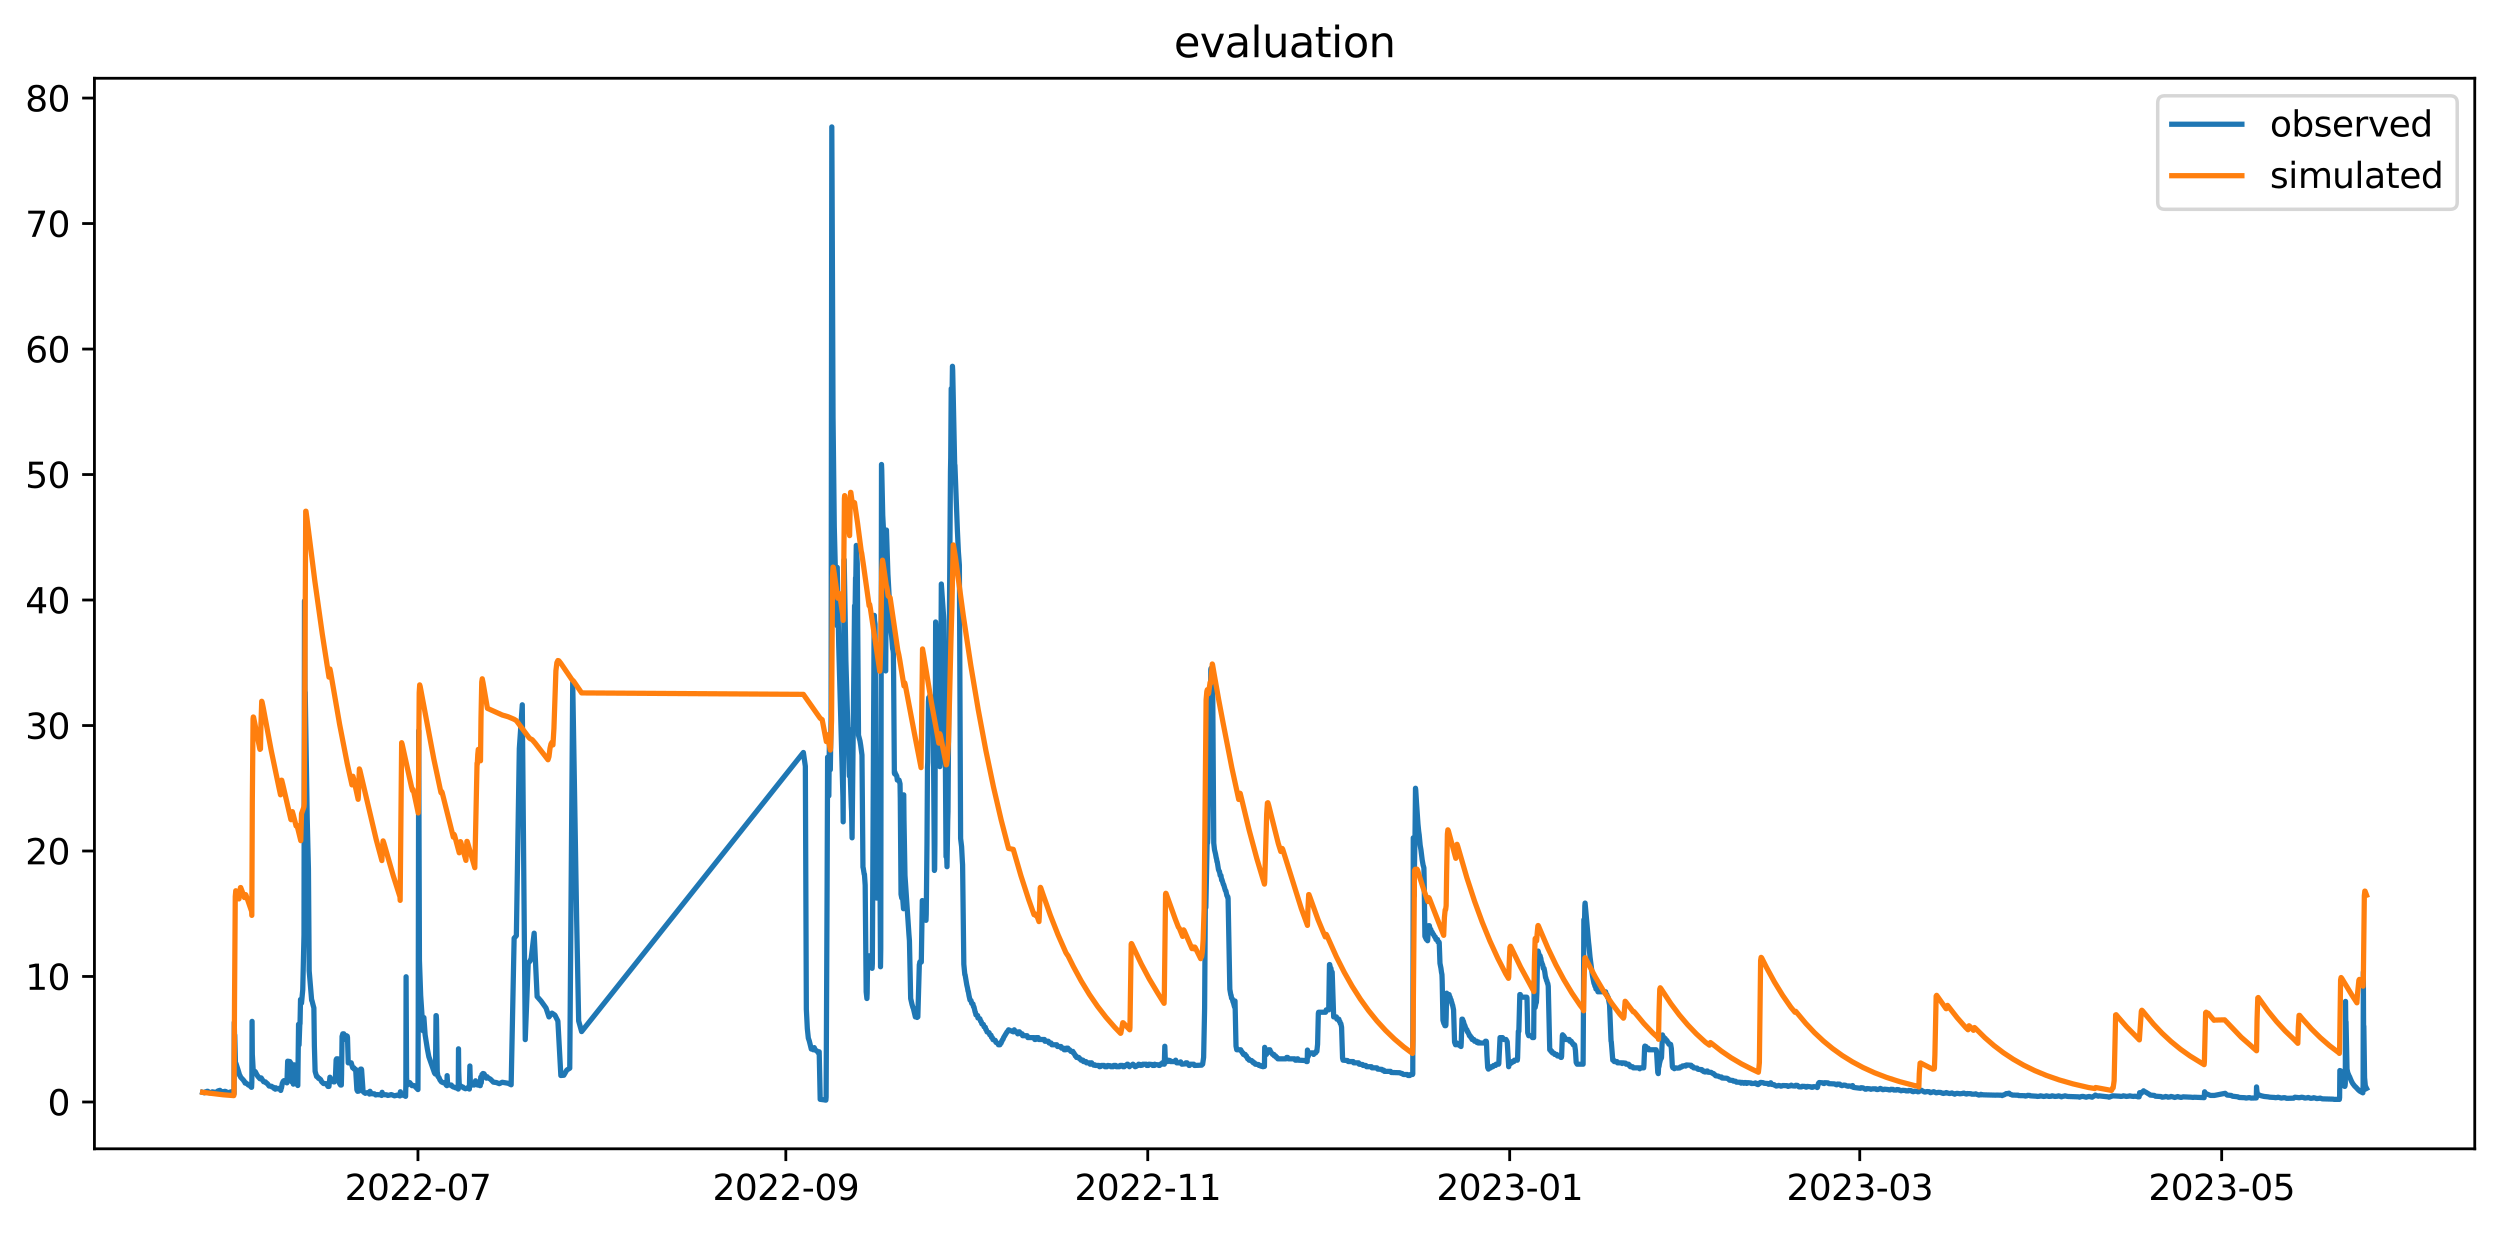 <?xml version="1.0" encoding="utf-8" standalone="no"?>
<!DOCTYPE svg PUBLIC "-//W3C//DTD SVG 1.1//EN"
  "http://www.w3.org/Graphics/SVG/1.1/DTD/svg11.dtd">
<svg xmlns:xlink="http://www.w3.org/1999/xlink" width="712.835pt" height="351.436pt" viewBox="0 0 712.835 351.436" xmlns="http://www.w3.org/2000/svg" version="1.1">
 <defs>
  <style type="text/css">*{stroke-linejoin: round; stroke-linecap: butt}</style>
 </defs>
 <g id="figure_1">
  <g id="patch_1">
   <path d="M 0 351.436 
L 712.835 351.436 
L 712.835 0 
L 0 0 
z
" style="fill: #ffffff"/>
  </g>
  <g id="axes_1">
   <g id="patch_2">
    <path d="M 26.925 327.558 
L 705.635 327.558 
L 705.635 22.318 
L 26.925 22.318 
z
" style="fill: #ffffff"/>
   </g>
   <g id="matplotlib.axis_1">
    <g id="xtick_1">
     <g id="line2d_1">
      <defs>
       <path id="m4c9d296ef1" d="M 0 0 
L 0 3.5 
" style="stroke: #000000; stroke-width: 0.8"/>
      </defs>
      <g>
       <use xlink:href="#m4c9d296ef1" x="119.173" y="327.558" style="stroke: #000000; stroke-width: 0.8"/>
      </g>
     </g>
     <g id="text_1">
      <!-- 2022-07 -->
      <g transform="translate(98.282 342.157) scale(0.1 -0.1)">
       <defs>
        <path id="DejaVuSans-32" d="M 1228 531 
L 3431 531 
L 3431 0 
L 469 0 
L 469 531 
Q 828 903 1448 1529 
Q 2069 2156 2228 2338 
Q 2531 2678 2651 2914 
Q 2772 3150 2772 3378 
Q 2772 3750 2511 3984 
Q 2250 4219 1831 4219 
Q 1534 4219 1204 4116 
Q 875 4013 500 3803 
L 500 4441 
Q 881 4594 1212 4672 
Q 1544 4750 1819 4750 
Q 2544 4750 2975 4387 
Q 3406 4025 3406 3419 
Q 3406 3131 3298 2873 
Q 3191 2616 2906 2266 
Q 2828 2175 2409 1742 
Q 1991 1309 1228 531 
z
" transform="scale(0.016)"/>
        <path id="DejaVuSans-30" d="M 2034 4250 
Q 1547 4250 1301 3770 
Q 1056 3291 1056 2328 
Q 1056 1369 1301 889 
Q 1547 409 2034 409 
Q 2525 409 2770 889 
Q 3016 1369 3016 2328 
Q 3016 3291 2770 3770 
Q 2525 4250 2034 4250 
z
M 2034 4750 
Q 2819 4750 3233 4129 
Q 3647 3509 3647 2328 
Q 3647 1150 3233 529 
Q 2819 -91 2034 -91 
Q 1250 -91 836 529 
Q 422 1150 422 2328 
Q 422 3509 836 4129 
Q 1250 4750 2034 4750 
z
" transform="scale(0.016)"/>
        <path id="DejaVuSans-2d" d="M 313 2009 
L 1997 2009 
L 1997 1497 
L 313 1497 
L 313 2009 
z
" transform="scale(0.016)"/>
        <path id="DejaVuSans-37" d="M 525 4666 
L 3525 4666 
L 3525 4397 
L 1831 0 
L 1172 0 
L 2766 4134 
L 525 4134 
L 525 4666 
z
" transform="scale(0.016)"/>
       </defs>
       <use xlink:href="#DejaVuSans-32"/>
       <use xlink:href="#DejaVuSans-30" x="63.623"/>
       <use xlink:href="#DejaVuSans-32" x="127.246"/>
       <use xlink:href="#DejaVuSans-32" x="190.869"/>
       <use xlink:href="#DejaVuSans-2d" x="254.492"/>
       <use xlink:href="#DejaVuSans-30" x="290.576"/>
       <use xlink:href="#DejaVuSans-37" x="354.199"/>
      </g>
     </g>
    </g>
    <g id="xtick_2">
     <g id="line2d_2">
      <g>
       <use xlink:href="#m4c9d296ef1" x="224.064" y="327.558" style="stroke: #000000; stroke-width: 0.8"/>
      </g>
     </g>
     <g id="text_2">
      <!-- 2022-09 -->
      <g transform="translate(203.173 342.157) scale(0.1 -0.1)">
       <defs>
        <path id="DejaVuSans-39" d="M 703 97 
L 703 672 
Q 941 559 1184 500 
Q 1428 441 1663 441 
Q 2288 441 2617 861 
Q 2947 1281 2994 2138 
Q 2813 1869 2534 1725 
Q 2256 1581 1919 1581 
Q 1219 1581 811 2004 
Q 403 2428 403 3163 
Q 403 3881 828 4315 
Q 1253 4750 1959 4750 
Q 2769 4750 3195 4129 
Q 3622 3509 3622 2328 
Q 3622 1225 3098 567 
Q 2575 -91 1691 -91 
Q 1453 -91 1209 -44 
Q 966 3 703 97 
z
M 1959 2075 
Q 2384 2075 2632 2365 
Q 2881 2656 2881 3163 
Q 2881 3666 2632 3958 
Q 2384 4250 1959 4250 
Q 1534 4250 1286 3958 
Q 1038 3666 1038 3163 
Q 1038 2656 1286 2365 
Q 1534 2075 1959 2075 
z
" transform="scale(0.016)"/>
       </defs>
       <use xlink:href="#DejaVuSans-32"/>
       <use xlink:href="#DejaVuSans-30" x="63.623"/>
       <use xlink:href="#DejaVuSans-32" x="127.246"/>
       <use xlink:href="#DejaVuSans-32" x="190.869"/>
       <use xlink:href="#DejaVuSans-2d" x="254.492"/>
       <use xlink:href="#DejaVuSans-30" x="290.576"/>
       <use xlink:href="#DejaVuSans-39" x="354.199"/>
      </g>
     </g>
    </g>
    <g id="xtick_3">
     <g id="line2d_3">
      <g>
       <use xlink:href="#m4c9d296ef1" x="327.263" y="327.558" style="stroke: #000000; stroke-width: 0.8"/>
      </g>
     </g>
     <g id="text_3">
      <!-- 2022-11 -->
      <g transform="translate(306.372 342.157) scale(0.1 -0.1)">
       <defs>
        <path id="DejaVuSans-31" d="M 794 531 
L 1825 531 
L 1825 4091 
L 703 3866 
L 703 4441 
L 1819 4666 
L 2450 4666 
L 2450 531 
L 3481 531 
L 3481 0 
L 794 0 
L 794 531 
z
" transform="scale(0.016)"/>
       </defs>
       <use xlink:href="#DejaVuSans-32"/>
       <use xlink:href="#DejaVuSans-30" x="63.623"/>
       <use xlink:href="#DejaVuSans-32" x="127.246"/>
       <use xlink:href="#DejaVuSans-32" x="190.869"/>
       <use xlink:href="#DejaVuSans-2d" x="254.492"/>
       <use xlink:href="#DejaVuSans-31" x="290.576"/>
       <use xlink:href="#DejaVuSans-31" x="354.199"/>
      </g>
     </g>
    </g>
    <g id="xtick_4">
     <g id="line2d_4">
      <g>
       <use xlink:href="#m4c9d296ef1" x="430.462" y="327.558" style="stroke: #000000; stroke-width: 0.8"/>
      </g>
     </g>
     <g id="text_4">
      <!-- 2023-01 -->
      <g transform="translate(409.571 342.157) scale(0.1 -0.1)">
       <defs>
        <path id="DejaVuSans-33" d="M 2597 2516 
Q 3050 2419 3304 2112 
Q 3559 1806 3559 1356 
Q 3559 666 3084 287 
Q 2609 -91 1734 -91 
Q 1441 -91 1130 -33 
Q 819 25 488 141 
L 488 750 
Q 750 597 1062 519 
Q 1375 441 1716 441 
Q 2309 441 2620 675 
Q 2931 909 2931 1356 
Q 2931 1769 2642 2001 
Q 2353 2234 1838 2234 
L 1294 2234 
L 1294 2753 
L 1863 2753 
Q 2328 2753 2575 2939 
Q 2822 3125 2822 3475 
Q 2822 3834 2567 4026 
Q 2313 4219 1838 4219 
Q 1578 4219 1281 4162 
Q 984 4106 628 3988 
L 628 4550 
Q 988 4650 1302 4700 
Q 1616 4750 1894 4750 
Q 2613 4750 3031 4423 
Q 3450 4097 3450 3541 
Q 3450 3153 3228 2886 
Q 3006 2619 2597 2516 
z
" transform="scale(0.016)"/>
       </defs>
       <use xlink:href="#DejaVuSans-32"/>
       <use xlink:href="#DejaVuSans-30" x="63.623"/>
       <use xlink:href="#DejaVuSans-32" x="127.246"/>
       <use xlink:href="#DejaVuSans-33" x="190.869"/>
       <use xlink:href="#DejaVuSans-2d" x="254.492"/>
       <use xlink:href="#DejaVuSans-30" x="290.576"/>
       <use xlink:href="#DejaVuSans-31" x="354.199"/>
      </g>
     </g>
    </g>
    <g id="xtick_5">
     <g id="line2d_5">
      <g>
       <use xlink:href="#m4c9d296ef1" x="530.278" y="327.558" style="stroke: #000000; stroke-width: 0.8"/>
      </g>
     </g>
     <g id="text_5">
      <!-- 2023-03 -->
      <g transform="translate(509.386 342.157) scale(0.1 -0.1)">
       <use xlink:href="#DejaVuSans-32"/>
       <use xlink:href="#DejaVuSans-30" x="63.623"/>
       <use xlink:href="#DejaVuSans-32" x="127.246"/>
       <use xlink:href="#DejaVuSans-33" x="190.869"/>
       <use xlink:href="#DejaVuSans-2d" x="254.492"/>
       <use xlink:href="#DejaVuSans-30" x="290.576"/>
       <use xlink:href="#DejaVuSans-33" x="354.199"/>
      </g>
     </g>
    </g>
    <g id="xtick_6">
     <g id="line2d_6">
      <g>
       <use xlink:href="#m4c9d296ef1" x="633.477" y="327.558" style="stroke: #000000; stroke-width: 0.8"/>
      </g>
     </g>
     <g id="text_6">
      <!-- 2023-05 -->
      <g transform="translate(612.585 342.157) scale(0.1 -0.1)">
       <defs>
        <path id="DejaVuSans-35" d="M 691 4666 
L 3169 4666 
L 3169 4134 
L 1269 4134 
L 1269 2991 
Q 1406 3038 1543 3061 
Q 1681 3084 1819 3084 
Q 2600 3084 3056 2656 
Q 3513 2228 3513 1497 
Q 3513 744 3044 326 
Q 2575 -91 1722 -91 
Q 1428 -91 1123 -41 
Q 819 9 494 109 
L 494 744 
Q 775 591 1075 516 
Q 1375 441 1709 441 
Q 2250 441 2565 725 
Q 2881 1009 2881 1497 
Q 2881 1984 2565 2268 
Q 2250 2553 1709 2553 
Q 1456 2553 1204 2497 
Q 953 2441 691 2322 
L 691 4666 
z
" transform="scale(0.016)"/>
       </defs>
       <use xlink:href="#DejaVuSans-32"/>
       <use xlink:href="#DejaVuSans-30" x="63.623"/>
       <use xlink:href="#DejaVuSans-32" x="127.246"/>
       <use xlink:href="#DejaVuSans-33" x="190.869"/>
       <use xlink:href="#DejaVuSans-2d" x="254.492"/>
       <use xlink:href="#DejaVuSans-30" x="290.576"/>
       <use xlink:href="#DejaVuSans-35" x="354.199"/>
      </g>
     </g>
    </g>
   </g>
   <g id="matplotlib.axis_2">
    <g id="ytick_1">
     <g id="line2d_7">
      <defs>
       <path id="m00873dd121" d="M 0 0 
L -3.5 0 
" style="stroke: #000000; stroke-width: 0.8"/>
      </defs>
      <g>
       <use xlink:href="#m00873dd121" x="26.925" y="314.211" style="stroke: #000000; stroke-width: 0.8"/>
      </g>
     </g>
     <g id="text_7">
      <!-- 0 -->
      <g transform="translate(13.562 318.011) scale(0.1 -0.1)">
       <use xlink:href="#DejaVuSans-30"/>
      </g>
     </g>
    </g>
    <g id="ytick_2">
     <g id="line2d_8">
      <g>
       <use xlink:href="#m00873dd121" x="26.925" y="278.43" style="stroke: #000000; stroke-width: 0.8"/>
      </g>
     </g>
     <g id="text_8">
      <!-- 10 -->
      <g transform="translate(7.2 282.23) scale(0.1 -0.1)">
       <use xlink:href="#DejaVuSans-31"/>
       <use xlink:href="#DejaVuSans-30" x="63.623"/>
      </g>
     </g>
    </g>
    <g id="ytick_3">
     <g id="line2d_9">
      <g>
       <use xlink:href="#m00873dd121" x="26.925" y="242.649" style="stroke: #000000; stroke-width: 0.8"/>
      </g>
     </g>
     <g id="text_9">
      <!-- 20 -->
      <g transform="translate(7.2 246.448) scale(0.1 -0.1)">
       <use xlink:href="#DejaVuSans-32"/>
       <use xlink:href="#DejaVuSans-30" x="63.623"/>
      </g>
     </g>
    </g>
    <g id="ytick_4">
     <g id="line2d_10">
      <g>
       <use xlink:href="#m00873dd121" x="26.925" y="206.868" style="stroke: #000000; stroke-width: 0.8"/>
      </g>
     </g>
     <g id="text_10">
      <!-- 30 -->
      <g transform="translate(7.2 210.667) scale(0.1 -0.1)">
       <use xlink:href="#DejaVuSans-33"/>
       <use xlink:href="#DejaVuSans-30" x="63.623"/>
      </g>
     </g>
    </g>
    <g id="ytick_5">
     <g id="line2d_11">
      <g>
       <use xlink:href="#m00873dd121" x="26.925" y="171.087" style="stroke: #000000; stroke-width: 0.8"/>
      </g>
     </g>
     <g id="text_11">
      <!-- 40 -->
      <g transform="translate(7.2 174.886) scale(0.1 -0.1)">
       <defs>
        <path id="DejaVuSans-34" d="M 2419 4116 
L 825 1625 
L 2419 1625 
L 2419 4116 
z
M 2253 4666 
L 3047 4666 
L 3047 1625 
L 3713 1625 
L 3713 1100 
L 3047 1100 
L 3047 0 
L 2419 0 
L 2419 1100 
L 313 1100 
L 313 1709 
L 2253 4666 
z
" transform="scale(0.016)"/>
       </defs>
       <use xlink:href="#DejaVuSans-34"/>
       <use xlink:href="#DejaVuSans-30" x="63.623"/>
      </g>
     </g>
    </g>
    <g id="ytick_6">
     <g id="line2d_12">
      <g>
       <use xlink:href="#m00873dd121" x="26.925" y="135.306" style="stroke: #000000; stroke-width: 0.8"/>
      </g>
     </g>
     <g id="text_12">
      <!-- 50 -->
      <g transform="translate(7.2 139.105) scale(0.1 -0.1)">
       <use xlink:href="#DejaVuSans-35"/>
       <use xlink:href="#DejaVuSans-30" x="63.623"/>
      </g>
     </g>
    </g>
    <g id="ytick_7">
     <g id="line2d_13">
      <g>
       <use xlink:href="#m00873dd121" x="26.925" y="99.525" style="stroke: #000000; stroke-width: 0.8"/>
      </g>
     </g>
     <g id="text_13">
      <!-- 60 -->
      <g transform="translate(7.2 103.324) scale(0.1 -0.1)">
       <defs>
        <path id="DejaVuSans-36" d="M 2113 2584 
Q 1688 2584 1439 2293 
Q 1191 2003 1191 1497 
Q 1191 994 1439 701 
Q 1688 409 2113 409 
Q 2538 409 2786 701 
Q 3034 994 3034 1497 
Q 3034 2003 2786 2293 
Q 2538 2584 2113 2584 
z
M 3366 4563 
L 3366 3988 
Q 3128 4100 2886 4159 
Q 2644 4219 2406 4219 
Q 1781 4219 1451 3797 
Q 1122 3375 1075 2522 
Q 1259 2794 1537 2939 
Q 1816 3084 2150 3084 
Q 2853 3084 3261 2657 
Q 3669 2231 3669 1497 
Q 3669 778 3244 343 
Q 2819 -91 2113 -91 
Q 1303 -91 875 529 
Q 447 1150 447 2328 
Q 447 3434 972 4092 
Q 1497 4750 2381 4750 
Q 2619 4750 2861 4703 
Q 3103 4656 3366 4563 
z
" transform="scale(0.016)"/>
       </defs>
       <use xlink:href="#DejaVuSans-36"/>
       <use xlink:href="#DejaVuSans-30" x="63.623"/>
      </g>
     </g>
    </g>
    <g id="ytick_8">
     <g id="line2d_14">
      <g>
       <use xlink:href="#m00873dd121" x="26.925" y="63.744" style="stroke: #000000; stroke-width: 0.8"/>
      </g>
     </g>
     <g id="text_14">
      <!-- 70 -->
      <g transform="translate(7.2 67.543) scale(0.1 -0.1)">
       <use xlink:href="#DejaVuSans-37"/>
       <use xlink:href="#DejaVuSans-30" x="63.623"/>
      </g>
     </g>
    </g>
    <g id="ytick_9">
     <g id="line2d_15">
      <g>
       <use xlink:href="#m00873dd121" x="26.925" y="27.963" style="stroke: #000000; stroke-width: 0.8"/>
      </g>
     </g>
     <g id="text_15">
      <!-- 80 -->
      <g transform="translate(7.2 31.762) scale(0.1 -0.1)">
       <defs>
        <path id="DejaVuSans-38" d="M 2034 2216 
Q 1584 2216 1326 1975 
Q 1069 1734 1069 1313 
Q 1069 891 1326 650 
Q 1584 409 2034 409 
Q 2484 409 2743 651 
Q 3003 894 3003 1313 
Q 3003 1734 2745 1975 
Q 2488 2216 2034 2216 
z
M 1403 2484 
Q 997 2584 770 2862 
Q 544 3141 544 3541 
Q 544 4100 942 4425 
Q 1341 4750 2034 4750 
Q 2731 4750 3128 4425 
Q 3525 4100 3525 3541 
Q 3525 3141 3298 2862 
Q 3072 2584 2669 2484 
Q 3125 2378 3379 2068 
Q 3634 1759 3634 1313 
Q 3634 634 3220 271 
Q 2806 -91 2034 -91 
Q 1263 -91 848 271 
Q 434 634 434 1313 
Q 434 1759 690 2068 
Q 947 2378 1403 2484 
z
M 1172 3481 
Q 1172 3119 1398 2916 
Q 1625 2713 2034 2713 
Q 2441 2713 2670 2916 
Q 2900 3119 2900 3481 
Q 2900 3844 2670 4047 
Q 2441 4250 2034 4250 
Q 1625 4250 1398 4047 
Q 1172 3844 1172 3481 
z
" transform="scale(0.016)"/>
       </defs>
       <use xlink:href="#DejaVuSans-38"/>
       <use xlink:href="#DejaVuSans-30" x="63.623"/>
      </g>
     </g>
    </g>
   </g>
   <g id="line2d_16">
    <path d="M 57.775 311.456 
L 58.269 311.599 
L 58.41 311.456 
L 58.48 311.456 
L 58.621 311.313 
L 58.903 311.277 
L 59.044 311.17 
L 59.256 311.17 
L 59.467 311.349 
L 59.749 311.599 
L 60.102 311.564 
L 60.243 311.456 
L 60.384 311.42 
L 60.525 311.313 
L 61.089 311.42 
L 61.511 311.528 
L 62.005 311.17 
L 62.146 311.063 
L 62.71 310.893 
L 62.921 311.134 
L 63.485 311.313 
L 63.767 311.242 
L 63.838 311.313 
L 63.908 311.242 
L 64.12 311.17 
L 64.402 311.242 
L 64.895 311.599 
L 65.318 311.492 
L 65.882 311.313 
L 66.023 311.385 
L 66.516 311.742 
L 66.728 311.796 
L 66.798 291.508 
L 66.869 295.238 
L 66.939 295.122 
L 67.151 303.71 
L 67.292 303.244 
L 67.926 305.239 
L 68.349 306.662 
L 68.42 306.662 
L 68.631 307.162 
L 69.406 307.985 
L 69.547 308.236 
L 69.618 308.236 
L 69.9 308.826 
L 69.97 308.701 
L 70.041 308.701 
L 70.252 308.952 
L 70.534 309.059 
L 70.816 309.381 
L 71.169 309.381 
L 71.451 309.81 
L 71.521 309.81 
L 71.662 310.025 
L 71.733 310.025 
L 71.803 308.54 
L 71.874 291.231 
L 71.944 300.615 
L 72.226 305.633 
L 72.297 305.579 
L 72.438 305.347 
L 72.79 305.57 
L 73.354 306.67 
L 73.424 306.697 
L 73.565 306.984 
L 73.706 307.055 
L 73.847 307.288 
L 73.988 307.431 
L 74.129 307.592 
L 74.2 307.341 
L 74.27 307.592 
L 74.411 307.341 
L 74.482 307.359 
L 74.975 308.164 
L 75.046 308.191 
L 75.187 308.451 
L 75.68 308.486 
L 75.821 308.737 
L 76.033 308.808 
L 76.174 308.987 
L 76.244 308.987 
L 76.738 309.667 
L 77.442 309.739 
L 77.583 309.953 
L 77.936 310.007 
L 78.147 310.347 
L 78.288 310.356 
L 78.5 310.562 
L 78.57 310.517 
L 78.641 310.159 
L 78.782 310.401 
L 79.416 310.454 
L 79.557 310.365 
L 79.698 310.293 
L 80.051 310.919 
L 80.192 310.141 
L 80.262 310.204 
L 80.474 308.952 
L 80.756 308.307 
L 80.897 308.307 
L 80.967 308.129 
L 81.108 308.343 
L 81.179 308.343 
L 81.32 308.111 
L 81.531 308.594 
L 81.813 308.755 
L 82.024 302.583 
L 82.659 302.69 
L 82.8 303.083 
L 82.941 303.119 
L 83.082 306.357 
L 83.223 308.495 
L 83.364 307.306 
L 83.434 307.449 
L 83.646 309.13 
L 83.857 303.62 
L 83.998 303.656 
L 84.421 303.719 
L 84.492 304.175 
L 84.844 309.417 
L 84.915 309.515 
L 85.126 292.063 
L 85.197 296.285 
L 85.267 297.958 
L 85.478 292.134 
L 85.549 291.893 
L 85.69 284.996 
L 85.76 285.175 
L 85.901 285.524 
L 85.972 286.016 
L 86.324 282.211 
L 86.677 266.596 
L 86.818 171.356 
L 86.959 198.46 
L 87.029 197.386 
L 87.593 233.257 
L 87.946 247.838 
L 88.157 276.82 
L 88.862 285.229 
L 88.933 285.238 
L 89.355 286.901 
L 89.496 287.376 
L 89.637 298.146 
L 89.849 305.481 
L 90.272 306.948 
L 90.483 306.948 
L 90.624 307.234 
L 90.695 307.234 
L 90.836 307.485 
L 91.047 307.485 
L 91.259 307.735 
L 91.4 307.798 
L 91.752 308.486 
L 91.893 308.594 
L 92.246 308.952 
L 93.092 309.005 
L 93.514 309.775 
L 93.796 309.775 
L 94.078 307.154 
L 94.29 308.048 
L 94.501 307.985 
L 94.642 307.985 
L 94.783 307.735 
L 94.854 307.798 
L 95.136 308.486 
L 95.347 308.486 
L 95.418 307.923 
L 95.488 308.048 
L 95.559 308.111 
L 95.629 307.538 
L 95.841 302.198 
L 95.982 301.903 
L 96.334 301.903 
L 96.405 302.86 
L 96.616 308.111 
L 96.828 308.952 
L 97.11 309.381 
L 97.321 309.381 
L 97.391 306.438 
L 97.532 295.453 
L 97.603 295.319 
L 97.744 294.782 
L 98.026 294.782 
L 98.096 294.916 
L 98.308 295.856 
L 98.378 295.856 
L 98.519 296.392 
L 98.59 296.392 
L 98.801 295.319 
L 98.872 295.587 
L 98.942 295.856 
L 99.013 295.453 
L 99.083 295.847 
L 99.295 303.057 
L 100.141 303.048 
L 100.564 304.479 
L 100.916 304.479 
L 100.987 304.837 
L 101.057 304.747 
L 101.268 304.837 
L 101.409 304.917 
L 101.762 310.758 
L 101.973 311.17 
L 102.326 311.098 
L 102.396 311.027 
L 102.467 310.669 
L 102.678 305.159 
L 102.819 304.837 
L 103.031 304.837 
L 103.101 304.998 
L 103.524 311.206 
L 103.736 311.456 
L 103.947 311.599 
L 104.088 311.671 
L 104.159 311.742 
L 104.3 311.599 
L 104.864 311.564 
L 105.005 311.492 
L 105.357 311.957 
L 105.498 311.17 
L 105.85 311.85 
L 106.767 311.886 
L 106.978 312.1 
L 107.119 312.208 
L 107.26 312.172 
L 107.472 312.1 
L 108.529 312.172 
L 108.811 312.351 
L 108.952 311.456 
L 109.093 312.1 
L 110.291 312.172 
L 110.573 312.351 
L 111.067 312.243 
L 111.56 312.1 
L 111.842 312.208 
L 112.477 312.458 
L 113.322 312.243 
L 114.027 312.485 
L 114.168 311.304 
L 114.309 312.172 
L 114.45 312.27 
L 114.662 312.243 
L 114.873 312.297 
L 115.085 312.243 
L 115.649 312.601 
L 115.719 309.452 
L 115.79 278.511 
L 115.931 307.404 
L 116.142 309.381 
L 116.213 309.327 
L 116.495 308.701 
L 116.847 308.701 
L 117.34 309.381 
L 117.481 309.56 
L 117.552 309.426 
L 117.622 309.426 
L 117.693 309.56 
L 117.763 309.515 
L 118.116 309.56 
L 118.327 309.775 
L 119.173 310.669 
L 119.244 292.662 
L 119.385 208.389 
L 119.596 273.868 
L 119.949 283.824 
L 120.513 292.278 
L 120.654 293.923 
L 120.865 290.149 
L 120.936 291.088 
L 121.217 295.051 
L 121.852 299.094 
L 122.275 301.294 
L 123.896 305.946 
L 124.108 306.232 
L 124.178 304.434 
L 124.319 289.594 
L 124.39 289.594 
L 124.46 290.667 
L 124.672 305.552 
L 124.883 306.948 
L 124.954 306.948 
L 125.095 307.234 
L 125.165 307.234 
L 125.447 307.923 
L 125.87 308.486 
L 126.152 308.594 
L 126.293 308.701 
L 126.716 308.701 
L 126.927 308.952 
L 126.998 308.952 
L 127.209 309.381 
L 127.421 309.56 
L 127.491 306.706 
L 127.632 309.166 
L 127.985 309.22 
L 128.126 309.381 
L 128.69 309.381 
L 128.901 309.721 
L 129.324 309.953 
L 129.747 310.061 
L 129.888 310.168 
L 130.17 310.168 
L 130.381 310.347 
L 130.522 310.392 
L 130.663 310.526 
L 130.734 299.058 
L 130.804 305.579 
L 130.945 309.166 
L 131.086 309.56 
L 131.157 309.47 
L 131.509 309.775 
L 131.58 309.775 
L 131.721 309.953 
L 132.003 309.953 
L 132.144 310.168 
L 132.708 310.436 
L 132.919 310.347 
L 133.06 310.347 
L 133.271 310.168 
L 133.483 310.168 
L 133.765 310.481 
L 133.835 310.526 
L 133.976 303.951 
L 134.117 308.952 
L 134.258 309.005 
L 134.47 309.381 
L 134.752 309.381 
L 134.963 309.166 
L 135.104 309.22 
L 135.175 309.381 
L 135.245 309.327 
L 135.386 309.166 
L 135.527 309.113 
L 135.598 308.173 
L 135.739 309.166 
L 136.162 309.381 
L 136.726 309.381 
L 136.867 309.56 
L 136.937 309.56 
L 137.078 307.127 
L 137.219 308.764 
L 137.43 306.375 
L 137.501 306.375 
L 137.712 306.089 
L 137.994 306.161 
L 138.206 306.518 
L 138.488 306.948 
L 138.558 306.948 
L 138.699 307.422 
L 138.77 307.234 
L 138.911 307.019 
L 138.981 307.234 
L 139.827 307.699 
L 140.673 308.558 
L 141.519 308.665 
L 142.365 308.987 
L 143.211 308.594 
L 144.903 308.88 
L 145.748 309.309 
L 146.594 267.517 
L 147.229 266.801 
L 148.075 213.488 
L 148.921 200.964 
L 149.766 296.428 
L 150.612 274.673 
L 151.176 273.958 
L 151.458 273.242 
L 152.304 266.086 
L 153.15 284.155 
L 154.278 285.443 
L 155.688 287.411 
L 156.534 289.952 
L 157.379 288.878 
L 158.225 289.451 
L 159.071 291.133 
L 159.917 306.662 
L 160.763 306.59 
L 161.609 305.123 
L 162.455 304.586 
L 163.301 194.524 
L 164.429 262.508 
L 164.993 291.097 
L 165.838 294.138 
L 229.069 214.561 
L 229.633 218.497 
L 229.915 287.769 
L 230.197 293.315 
L 230.479 295.999 
L 230.761 296.822 
L 231.325 299.112 
L 231.607 299.148 
L 231.889 299.326 
L 232.171 298.718 
L 232.453 299.398 
L 233.016 299.72 
L 233.298 300.185 
L 233.58 299.899 
L 233.862 313.46 
L 234.99 313.603 
L 235.343 313.675 
L 235.484 313.684 
L 235.554 312.807 
L 235.836 252.847 
L 235.977 215.903 
L 236.189 221.986 
L 236.33 226.906 
L 236.471 212.325 
L 236.541 213.667 
L 236.752 219.481 
L 236.964 204.453 
L 237.175 36.193 
L 237.246 50.952 
L 237.528 119.026 
L 237.88 150.155 
L 238.585 178.333 
L 238.726 161.784 
L 239.149 184.058 
L 240.348 227.263 
L 240.418 234.33 
L 240.63 168.225 
L 240.7 159.637 
L 240.77 163.394 
L 241.193 188.53 
L 241.828 210.536 
L 242.18 221.27 
L 242.251 208.031 
L 242.462 221.986 
L 242.744 230.036 
L 242.815 231.289 
L 242.956 238.892 
L 243.661 172.697 
L 243.731 174.486 
L 243.802 174.844 
L 243.943 164.736 
L 244.013 165.541 
L 244.154 155.522 
L 244.295 158.027 
L 244.436 160.711 
L 244.788 209.641 
L 245.211 211.251 
L 245.423 212.593 
L 245.775 215.277 
L 246.057 247.301 
L 246.128 247.48 
L 246.41 249.269 
L 246.48 249.269 
L 246.692 252.4 
L 246.974 282.796 
L 247.185 284.71 
L 247.256 283.153 
L 247.397 272.526 
L 247.538 272.526 
L 247.749 274.047 
L 247.89 272.526 
L 248.313 275.031 
L 248.454 275.031 
L 248.525 275.299 
L 248.666 276.105 
L 248.736 274.763 
L 249.229 179.227 
L 249.3 175.47 
L 249.37 176.991 
L 249.511 177.975 
L 249.934 256.067 
L 250.146 256.067 
L 250.216 253.741 
L 250.428 233.883 
L 250.639 233.883 
L 250.78 234.42 
L 250.851 238.982 
L 251.062 275.657 
L 251.133 270.558 
L 251.344 132.444 
L 251.415 134.054 
L 251.697 146.935 
L 251.979 152.302 
L 252.261 160.353 
L 252.543 191.303 
L 252.754 151.139 
L 253.177 163.752 
L 254.093 180.211 
L 254.234 181.374 
L 254.375 183.074 
L 254.516 184.952 
L 254.657 185.489 
L 254.728 186.384 
L 254.798 192.556 
L 255.01 220.376 
L 255.08 220.644 
L 255.151 220.107 
L 255.292 220.823 
L 255.362 220.644 
L 255.715 221.36 
L 255.856 222.433 
L 256.349 222.433 
L 256.631 223.506 
L 256.701 227.621 
L 256.913 254.994 
L 257.124 256.067 
L 257.336 256.067 
L 257.406 256.425 
L 257.618 259.109 
L 257.688 226.637 
L 257.759 233.793 
L 258.041 249.627 
L 259.169 266.444 
L 259.31 268.233 
L 259.662 284.71 
L 260.085 286.553 
L 260.156 286.732 
L 260.297 287.268 
L 260.367 287.268 
L 261.001 289.952 
L 261.424 289.952 
L 261.495 290.113 
L 261.636 289.952 
L 261.706 289.952 
L 262.129 275.031 
L 262.2 274.852 
L 262.27 274.315 
L 262.341 274.494 
L 262.411 274.494 
L 262.623 273.779 
L 262.693 274.315 
L 262.975 256.783 
L 263.046 257.498 
L 263.187 257.498 
L 263.398 258.84 
L 263.751 260.719 
L 263.821 260.719 
L 264.033 262.418 
L 264.103 260.629 
L 264.315 240.502 
L 264.456 218.765 
L 264.526 217.424 
L 264.737 199.98 
L 264.808 198.907 
L 264.878 199.175 
L 265.16 198.37 
L 265.372 198.907 
L 265.513 200.249 
L 265.654 200.249 
L 265.795 201.859 
L 265.865 201.591 
L 266.077 202.932 
L 266.429 248.195 
L 266.5 247.838 
L 266.57 240.502 
L 266.782 177.349 
L 267.134 181.911 
L 267.205 181.643 
L 267.416 188.888 
L 267.487 187.278 
L 267.628 182.716 
L 267.698 182.716 
L 267.769 183.968 
L 267.98 218.587 
L 268.121 217.155 
L 268.403 166.525 
L 269.037 175.56 
L 269.108 176.991 
L 269.39 209.641 
L 269.46 209.91 
L 269.531 213.13 
L 269.742 244.259 
L 269.883 244.259 
L 269.954 244.886 
L 270.024 247.122 
L 270.236 233.704 
L 270.306 231.378 
L 271.011 134.322 
L 271.082 130.565 
L 271.223 110.796 
L 271.364 117.237 
L 271.434 115.269 
L 271.575 104.445 
L 271.646 105.697 
L 272.21 132.533 
L 272.28 132.623 
L 272.985 151.229 
L 273.267 157.311 
L 273.478 160.174 
L 273.549 161.158 
L 273.901 239.071 
L 274.183 241.397 
L 274.395 245.512 
L 274.465 246.585 
L 274.818 274.942 
L 275.1 277.894 
L 275.17 277.894 
L 275.664 280.828 
L 275.875 281.74 
L 276.016 282.599 
L 276.087 282.635 
L 276.298 283.896 
L 276.58 285.148 
L 276.862 285.282 
L 277.073 286.105 
L 277.426 286.257 
L 277.567 287.036 
L 277.708 287.089 
L 278.06 288.628 
L 278.131 288.655 
L 278.272 289.379 
L 278.765 289.576 
L 278.836 290.256 
L 278.906 290.113 
L 279.047 290.345 
L 279.4 290.48 
L 279.611 291.195 
L 279.752 291.24 
L 279.964 291.947 
L 280.387 292.099 
L 280.598 292.779 
L 280.95 292.913 
L 281.091 293.548 
L 281.232 293.601 
L 281.444 294.246 
L 282.008 294.442 
L 282.219 295.068 
L 282.572 295.185 
L 282.713 295.784 
L 282.924 295.847 
L 282.995 295.99 
L 283.136 296.437 
L 283.77 296.643 
L 283.982 297.215 
L 284.546 297.519 
L 284.686 297.895 
L 285.109 297.895 
L 285.18 297.77 
L 285.321 297.394 
L 285.462 297.394 
L 285.603 296.893 
L 285.673 296.893 
L 285.885 296.392 
L 285.955 296.392 
L 286.026 296.258 
L 286.167 295.856 
L 287.154 294.21 
L 287.224 294.21 
L 287.577 293.637 
L 288.916 294.21 
L 289.057 293.923 
L 289.127 294.067 
L 289.198 293.637 
L 289.268 293.78 
L 289.55 294.21 
L 289.903 294.21 
L 290.185 294.782 
L 290.537 294.21 
L 290.608 294.353 
L 290.678 294.21 
L 290.819 294.639 
L 290.89 294.496 
L 291.031 294.782 
L 291.454 294.782 
L 291.595 295.319 
L 292.863 295.319 
L 292.934 295.453 
L 293.075 295.856 
L 294.696 295.856 
L 294.767 295.99 
L 294.837 295.856 
L 294.908 295.99 
L 295.049 296.392 
L 295.26 296.392 
L 295.401 295.856 
L 296.036 295.856 
L 296.177 296.392 
L 297.798 296.392 
L 297.939 296.893 
L 298.926 296.893 
L 298.996 297.019 
L 299.137 297.394 
L 299.701 297.394 
L 299.913 297.895 
L 301.322 297.895 
L 301.534 298.396 
L 302.521 298.396 
L 302.662 298.861 
L 303.226 298.861 
L 303.437 299.326 
L 303.86 299.326 
L 304.072 298.861 
L 304.142 299.094 
L 304.283 298.861 
L 304.495 298.861 
L 304.706 299.326 
L 304.988 299.326 
L 305.34 299.792 
L 305.904 299.792 
L 306.045 300.221 
L 306.186 300.221 
L 306.398 300.65 
L 306.468 300.65 
L 306.609 301.08 
L 306.821 301.08 
L 306.962 301.509 
L 307.596 301.509 
L 307.808 301.903 
L 308.019 301.903 
L 308.231 302.296 
L 308.794 302.296 
L 308.935 302.69 
L 309.64 302.69 
L 309.781 303.048 
L 310.698 303.048 
L 310.839 303.441 
L 310.909 303.343 
L 311.05 303.048 
L 311.262 303.048 
L 311.403 303.441 
L 311.755 303.531 
L 311.826 303.71 
L 311.896 303.62 
L 312.108 303.71 
L 312.178 303.62 
L 312.319 303.799 
L 313.376 303.799 
L 313.517 304.157 
L 313.87 304.067 
L 314.011 303.799 
L 314.857 303.799 
L 315.068 304.157 
L 315.632 304.157 
L 315.844 303.799 
L 316.619 303.889 
L 316.76 304.157 
L 317.394 304.157 
L 317.535 303.799 
L 318.17 303.799 
L 318.311 304.157 
L 319.157 304.157 
L 319.368 303.799 
L 320.073 303.799 
L 320.214 304.157 
L 320.566 304.157 
L 320.778 303.799 
L 321.201 303.799 
L 321.412 303.441 
L 321.553 303.441 
L 321.694 303.799 
L 321.906 303.889 
L 322.047 304.157 
L 322.188 303.799 
L 322.963 303.71 
L 323.034 303.441 
L 323.104 303.531 
L 323.175 303.531 
L 323.316 303.799 
L 323.527 303.799 
L 323.668 304.157 
L 323.95 304.067 
L 324.303 303.799 
L 324.514 303.799 
L 324.655 303.441 
L 325.078 303.531 
L 325.219 303.799 
L 325.712 303.71 
L 325.853 303.441 
L 326.84 303.441 
L 326.981 303.799 
L 327.404 303.799 
L 327.616 303.441 
L 328.532 303.531 
L 328.673 303.799 
L 329.166 303.799 
L 329.237 303.441 
L 329.307 303.531 
L 330.294 303.62 
L 330.435 303.799 
L 330.647 303.799 
L 330.858 303.441 
L 331.281 303.441 
L 331.422 303.048 
L 331.704 303.146 
L 331.916 303.441 
L 331.986 303.441 
L 332.127 298.325 
L 332.268 302.198 
L 332.339 302.296 
L 332.479 302.69 
L 332.902 302.69 
L 333.043 302.296 
L 333.607 302.395 
L 333.748 302.69 
L 334.876 302.69 
L 335.017 302.493 
L 335.088 302.69 
L 335.229 302.296 
L 335.511 303.048 
L 336.568 303.048 
L 336.638 302.779 
L 336.991 303.441 
L 337.978 303.343 
L 338.119 303.048 
L 338.471 303.048 
L 338.683 303.441 
L 338.824 303.531 
L 339.035 303.799 
L 339.176 303.799 
L 339.388 303.441 
L 340.375 303.441 
L 340.586 303.799 
L 342.63 303.71 
L 342.771 303.441 
L 342.912 303.441 
L 343.194 301.509 
L 343.476 287.537 
L 343.688 256.425 
L 343.758 256.962 
L 343.829 258.751 
L 344.181 240.681 
L 344.322 240.324 
L 344.392 238.982 
L 344.604 222.254 
L 344.674 224.133 
L 344.745 218.497 
L 344.815 219.034 
L 344.886 219.302 
L 345.027 221.986 
L 345.097 216.44 
L 345.238 190.856 
L 345.309 190.588 
L 345.45 191.661 
L 345.802 198.817 
L 346.084 240.413 
L 346.296 242.291 
L 346.578 243.454 
L 346.789 244.617 
L 346.86 244.796 
L 347.001 245.691 
L 347.071 245.691 
L 347.424 247.927 
L 347.635 248.464 
L 347.706 248.464 
L 347.917 249.627 
L 348.129 249.627 
L 348.34 250.968 
L 348.41 250.789 
L 348.833 252.221 
L 348.904 252.221 
L 349.397 253.92 
L 349.538 254.01 
L 349.82 255.352 
L 349.891 255.352 
L 350.032 255.888 
L 350.102 255.709 
L 350.173 256.246 
L 350.314 263.76 
L 350.666 282.08 
L 350.948 283.69 
L 351.019 283.744 
L 351.16 284.62 
L 351.371 284.799 
L 351.583 285.703 
L 351.653 285.756 
L 352.006 287.116 
L 352.147 285.417 
L 352.428 298.262 
L 352.64 299.317 
L 353.556 299.326 
L 353.768 299.326 
L 353.979 299.792 
L 354.05 299.792 
L 354.261 300.221 
L 354.402 300.221 
L 354.543 300.65 
L 355.037 300.65 
L 355.178 301.08 
L 355.389 301.08 
L 355.53 301.509 
L 355.601 301.509 
L 355.742 301.903 
L 356.024 301.903 
L 356.165 302.296 
L 356.869 302.395 
L 357.01 302.69 
L 357.222 302.69 
L 357.363 303.048 
L 357.715 303.048 
L 357.927 303.441 
L 358.843 303.531 
L 358.984 303.799 
L 359.407 303.799 
L 359.478 303.978 
L 359.548 303.889 
L 359.76 304.067 
L 359.83 303.978 
L 359.901 304.067 
L 360.112 304.157 
L 360.535 304.067 
L 360.605 298.638 
L 360.676 299.067 
L 360.746 300.972 
L 360.817 300.758 
L 360.887 300.436 
L 360.958 300.543 
L 361.028 300.436 
L 361.099 300.65 
L 361.24 300.221 
L 361.381 300.221 
L 361.522 299.792 
L 361.592 299.792 
L 361.733 299.326 
L 361.874 299.326 
L 362.015 299.443 
L 362.086 299.326 
L 362.227 299.792 
L 362.368 299.899 
L 362.509 300.221 
L 362.65 300.328 
L 362.861 300.65 
L 363.214 300.65 
L 363.355 301.08 
L 363.707 301.08 
L 363.919 301.509 
L 364.13 301.509 
L 364.341 301.903 
L 366.668 301.903 
L 366.879 301.509 
L 367.161 301.509 
L 367.373 301.903 
L 369.135 301.903 
L 369.346 302.296 
L 369.769 302.296 
L 369.91 301.903 
L 369.981 302.001 
L 370.051 301.903 
L 370.263 302.296 
L 372.307 302.395 
L 372.518 302.69 
L 372.73 302.69 
L 372.8 299.407 
L 372.871 299.988 
L 372.941 301.402 
L 373.012 301.187 
L 373.223 300.65 
L 373.435 300.221 
L 374.422 300.221 
L 374.563 300.65 
L 374.633 300.543 
L 374.774 300.221 
L 375.127 300.221 
L 375.268 299.792 
L 375.479 299.792 
L 375.691 297.743 
L 375.902 288.968 
L 375.973 288.628 
L 377.946 288.628 
L 378.017 288.458 
L 378.158 287.948 
L 378.863 287.948 
L 379.074 275.031 
L 379.145 275.031 
L 379.356 276.105 
L 379.497 276.105 
L 379.638 277.178 
L 379.85 277.178 
L 380.272 289.952 
L 381.048 289.952 
L 381.189 290.596 
L 381.753 290.596 
L 381.894 291.24 
L 382.035 291.24 
L 382.176 291.848 
L 382.317 291.848 
L 382.528 292.904 
L 382.81 301.706 
L 382.951 302.296 
L 384.22 302.395 
L 384.431 302.69 
L 385.841 302.69 
L 385.982 303.048 
L 387.392 303.048 
L 387.533 303.441 
L 388.52 303.531 
L 388.661 303.799 
L 389.436 303.799 
L 389.648 304.157 
L 391.058 304.157 
L 391.199 304.479 
L 392.608 304.479 
L 392.82 304.837 
L 394.018 304.917 
L 394.159 305.159 
L 394.582 305.159 
L 394.723 305.481 
L 396.485 305.481 
L 396.697 305.803 
L 399.164 305.874 
L 399.517 306.089 
L 399.799 306.089 
L 400.01 306.304 
L 400.221 306.375 
L 401.279 306.375 
L 401.49 306.662 
L 401.984 306.662 
L 402.195 306.375 
L 402.759 306.375 
L 402.83 306.232 
L 402.971 238.892 
L 403.041 242.828 
L 403.182 255.441 
L 403.394 241.844 
L 403.464 238.713 
L 403.605 224.759 
L 403.676 225.295 
L 403.887 228.784 
L 404.31 234.956 
L 404.521 237.103 
L 404.662 238.087 
L 404.944 241.039 
L 405.156 242.291 
L 405.508 245.154 
L 405.79 246.764 
L 405.861 246.943 
L 406.002 247.48 
L 406.072 250.7 
L 406.284 266.98 
L 406.707 267.875 
L 406.848 267.875 
L 407.059 268.233 
L 407.341 263.939 
L 407.553 263.939 
L 407.764 265.012 
L 407.976 265.012 
L 408.117 265.728 
L 408.328 265.728 
L 408.68 266.444 
L 408.751 266.444 
L 409.103 267.159 
L 409.244 267.159 
L 409.456 267.875 
L 409.738 267.875 
L 409.808 268.054 
L 409.879 267.875 
L 410.02 268.591 
L 410.302 268.591 
L 410.372 268.769 
L 410.584 274.673 
L 410.866 276.105 
L 411.007 277.178 
L 411.148 277.894 
L 411.218 279.754 
L 411.43 290.918 
L 411.712 291.848 
L 411.782 291.848 
L 411.853 292 
L 411.994 292.456 
L 412.205 292.456 
L 412.275 292.304 
L 412.346 290.095 
L 412.487 283.189 
L 412.557 283.386 
L 412.698 285.086 
L 412.769 284.898 
L 412.98 283.583 
L 413.192 283.583 
L 413.333 284.334 
L 413.474 284.334 
L 413.615 285.086 
L 413.756 285.086 
L 413.897 285.837 
L 413.967 285.837 
L 414.108 286.553 
L 414.179 286.553 
L 414.461 287.948 
L 414.743 297.144 
L 415.025 297.895 
L 415.166 297.77 
L 415.307 297.77 
L 415.377 297.394 
L 415.518 297.895 
L 416.293 297.895 
L 416.364 298.271 
L 416.434 298.146 
L 416.575 298.396 
L 416.646 297.385 
L 416.857 290.596 
L 416.998 290.596 
L 417.069 290.757 
L 417.21 291.24 
L 417.28 291.24 
L 417.421 291.848 
L 417.492 292 
L 417.633 292.456 
L 417.703 292.456 
L 417.844 293.065 
L 417.915 293.065 
L 418.126 293.637 
L 418.267 293.637 
L 418.408 294.21 
L 418.549 294.21 
L 418.761 294.782 
L 418.831 294.782 
L 418.972 295.319 
L 419.184 295.319 
L 419.254 295.453 
L 419.395 295.856 
L 419.607 295.856 
L 419.748 296.392 
L 420.241 296.392 
L 420.311 296.518 
L 420.452 296.893 
L 421.087 296.893 
L 421.157 297.269 
L 421.228 297.019 
L 421.298 297.144 
L 421.369 297.144 
L 421.51 297.394 
L 421.58 297.394 
L 421.651 297.144 
L 421.792 297.394 
L 423.343 297.394 
L 423.413 297.269 
L 423.554 296.893 
L 423.766 296.893 
L 423.836 297.019 
L 423.977 300.856 
L 424.188 304.398 
L 424.4 304.837 
L 424.823 304.479 
L 425.034 304.479 
L 425.175 304.157 
L 425.669 304.157 
L 425.88 303.799 
L 426.444 303.799 
L 426.585 303.441 
L 427.29 303.441 
L 427.361 303.244 
L 427.713 295.856 
L 428.418 295.856 
L 428.77 296.392 
L 429.405 296.392 
L 429.757 297.019 
L 430.18 304.157 
L 430.321 303.146 
L 430.462 303.441 
L 430.603 303.343 
L 430.744 303.048 
L 431.026 303.048 
L 431.167 302.69 
L 431.661 302.69 
L 431.802 302.296 
L 432.647 302.296 
L 432.718 301.59 
L 432.929 294.067 
L 433.07 294.067 
L 433.352 283.583 
L 433.493 283.583 
L 433.705 284.334 
L 435.326 284.334 
L 435.397 284.522 
L 435.608 294.496 
L 435.89 295.319 
L 436.736 295.319 
L 436.947 295.856 
L 437.3 295.856 
L 437.441 279.808 
L 437.511 281.418 
L 437.723 287.268 
L 438.005 285.837 
L 438.075 285.837 
L 438.216 282.992 
L 438.428 271.453 
L 438.569 271.185 
L 438.921 272.526 
L 438.992 272.437 
L 439.133 272.526 
L 439.274 273.242 
L 439.344 273.242 
L 439.485 274.315 
L 439.556 274.315 
L 439.626 274.494 
L 439.767 275.031 
L 439.838 275.031 
L 439.908 275.299 
L 440.049 276.105 
L 440.26 276.105 
L 440.472 277.178 
L 440.683 278.717 
L 440.754 278.717 
L 440.965 279.575 
L 441.036 279.575 
L 441.247 280.398 
L 441.318 280.398 
L 441.459 281.221 
L 441.882 299.326 
L 442.093 299.326 
L 442.234 299.792 
L 442.516 299.792 
L 442.657 300.221 
L 443.151 300.328 
L 443.292 300.65 
L 443.856 300.65 
L 444.067 301.08 
L 444.913 301.187 
L 445.054 301.509 
L 445.195 301.509 
L 445.265 301.187 
L 445.477 295.319 
L 445.547 295.051 
L 445.688 295.319 
L 445.829 295.319 
L 446.182 295.856 
L 446.323 296.392 
L 447.451 296.392 
L 447.592 296.893 
L 448.014 296.893 
L 448.085 297.019 
L 448.226 297.394 
L 448.367 297.394 
L 448.578 297.895 
L 448.931 297.895 
L 449.001 298.02 
L 449.213 299.55 
L 449.424 302.958 
L 449.706 303.441 
L 451.398 303.441 
L 451.469 292.385 
L 451.61 262.239 
L 451.751 265.639 
L 451.892 258.214 
L 451.962 257.498 
L 452.173 259.824 
L 452.949 268.591 
L 453.09 269.843 
L 453.372 272.884 
L 454.077 278.305 
L 454.5 280.398 
L 454.57 280.398 
L 454.782 281.221 
L 454.923 281.221 
L 455.064 282.008 
L 455.416 282.008 
L 455.487 282.205 
L 455.628 282.796 
L 457.813 282.796 
L 457.954 283.583 
L 458.165 283.583 
L 458.377 284.334 
L 458.518 284.334 
L 458.941 286.553 
L 459.364 296.893 
L 459.434 297.019 
L 459.857 302.296 
L 460.139 302.296 
L 460.28 302.69 
L 461.055 302.69 
L 461.196 303.048 
L 462.395 303.048 
L 462.536 303.244 
L 462.677 303.048 
L 463.523 303.146 
L 463.664 303.441 
L 464.368 303.441 
L 464.509 303.799 
L 464.721 303.799 
L 464.862 304.157 
L 465.496 304.157 
L 465.708 304.479 
L 467.4 304.479 
L 467.541 304.747 
L 467.752 304.479 
L 468.668 304.479 
L 468.739 303.692 
L 468.95 298.396 
L 469.021 298.271 
L 469.162 298.396 
L 469.303 298.396 
L 469.514 298.861 
L 469.937 298.861 
L 470.078 299.326 
L 472.193 299.326 
L 472.263 299.443 
L 472.334 299.783 
L 472.686 305.803 
L 472.827 306.125 
L 472.968 303.298 
L 473.039 304.103 
L 473.18 303.209 
L 473.462 302.073 
L 473.532 302.01 
L 473.744 301.616 
L 474.026 295.095 
L 474.096 295.364 
L 474.59 296.07 
L 474.801 296.106 
L 475.013 296.643 
L 475.295 296.679 
L 475.506 297.215 
L 475.647 297.215 
L 475.718 297.341 
L 475.859 297.743 
L 476.352 297.788 
L 476.563 298.987 
L 476.845 304.085 
L 476.986 304.443 
L 477.198 304.479 
L 477.409 304.72 
L 477.621 304.479 
L 478.326 304.55 
L 478.96 304.497 
L 479.101 304.228 
L 479.383 304.264 
L 479.595 304.184 
L 479.736 303.942 
L 480.37 303.889 
L 480.44 303.799 
L 480.581 303.978 
L 480.722 303.924 
L 480.863 303.656 
L 482.203 303.745 
L 482.344 304.121 
L 482.696 304.121 
L 482.908 304.479 
L 483.894 304.55 
L 484.035 304.819 
L 484.247 304.908 
L 485.234 304.98 
L 485.375 305.302 
L 485.657 305.311 
L 485.798 305.561 
L 485.939 305.418 
L 486.15 305.66 
L 486.573 305.615 
L 486.714 305.373 
L 486.855 305.382 
L 487.067 305.731 
L 487.912 305.767 
L 488.335 306.089 
L 488.617 306.125 
L 488.829 306.411 
L 489.04 306.483 
L 489.181 306.733 
L 489.957 306.84 
L 490.309 307.055 
L 490.873 307.091 
L 491.014 307.377 
L 492.424 307.449 
L 492.847 307.699 
L 492.988 307.798 
L 493.129 307.985 
L 494.116 308.084 
L 494.257 308.272 
L 494.891 308.307 
L 495.103 308.558 
L 496.23 308.594 
L 496.442 308.844 
L 496.653 308.63 
L 497.076 308.692 
L 497.217 308.88 
L 497.358 308.826 
L 497.499 308.665 
L 497.57 308.773 
L 497.64 308.719 
L 497.781 308.665 
L 497.993 308.916 
L 498.204 308.862 
L 498.345 308.701 
L 499.262 308.791 
L 499.403 308.952 
L 500.46 308.889 
L 500.53 308.773 
L 500.671 309.023 
L 501.024 309.13 
L 501.165 309.238 
L 501.306 309.247 
L 501.447 308.871 
L 501.517 309.059 
L 501.729 308.952 
L 502.011 308.63 
L 502.786 308.719 
L 502.998 308.88 
L 504.125 308.952 
L 504.266 309.166 
L 504.689 309.113 
L 504.901 308.737 
L 505.183 309.202 
L 505.888 309.291 
L 506.029 309.452 
L 506.24 309.506 
L 506.452 309.667 
L 506.945 309.578 
L 507.157 309.488 
L 507.65 309.596 
L 507.791 309.703 
L 508.143 309.631 
L 508.284 309.524 
L 509.553 309.56 
L 509.835 309.775 
L 510.047 309.703 
L 510.188 309.596 
L 510.54 309.622 
L 510.752 309.417 
L 511.175 309.631 
L 511.879 309.667 
L 512.02 309.452 
L 512.514 309.488 
L 512.725 309.703 
L 512.796 309.703 
L 512.937 309.9 
L 513.43 309.918 
L 513.642 309.918 
L 513.853 309.739 
L 514.629 309.775 
L 514.84 309.953 
L 515.052 309.989 
L 515.263 309.775 
L 515.616 309.81 
L 516.391 309.891 
L 516.532 310.025 
L 516.814 310.025 
L 517.025 309.846 
L 518.012 309.882 
L 518.153 310.097 
L 518.224 310.043 
L 518.506 308.88 
L 518.717 308.665 
L 519.774 308.755 
L 519.915 308.916 
L 520.127 308.952 
L 520.268 308.719 
L 520.761 308.737 
L 521.255 308.773 
L 521.466 308.987 
L 523.088 309.059 
L 523.581 309.309 
L 523.722 309.309 
L 523.933 309.095 
L 524.568 309.13 
L 524.709 309.345 
L 524.92 309.452 
L 525.202 309.56 
L 525.484 309.47 
L 525.696 309.381 
L 526.26 309.452 
L 526.471 309.596 
L 526.965 309.73 
L 527.106 309.631 
L 527.951 309.721 
L 528.022 309.882 
L 528.233 309.533 
L 528.515 310.061 
L 530.489 310.311 
L 530.63 310.141 
L 530.983 310.168 
L 531.265 310.213 
L 531.476 310.347 
L 531.687 310.419 
L 531.828 310.562 
L 532.11 310.562 
L 532.322 310.383 
L 533.238 310.463 
L 533.45 310.597 
L 533.802 310.49 
L 534.084 310.454 
L 534.86 310.472 
L 535.071 310.651 
L 535.424 310.669 
L 535.846 310.49 
L 535.987 310.526 
L 536.128 310.347 
L 536.34 310.436 
L 536.551 310.526 
L 536.692 310.571 
L 536.833 310.705 
L 537.186 310.669 
L 537.327 310.562 
L 538.384 310.669 
L 538.596 310.776 
L 538.948 310.776 
L 539.16 310.597 
L 539.794 310.633 
L 540.005 310.812 
L 540.71 310.812 
L 540.851 310.669 
L 541.415 310.714 
L 541.556 310.848 
L 541.909 310.893 
L 542.05 311.027 
L 542.543 310.884 
L 543.389 310.955 
L 543.53 311.063 
L 544.094 311.054 
L 544.235 310.919 
L 544.94 310.991 
L 545.151 311.134 
L 545.292 311.242 
L 545.574 311.277 
L 545.786 311.134 
L 546.702 311.17 
L 546.843 311.313 
L 547.125 311.277 
L 547.266 311.027 
L 547.478 310.991 
L 547.619 310.884 
L 547.9 310.884 
L 548.112 311.063 
L 548.323 311.134 
L 548.676 311.349 
L 548.958 311.385 
L 549.24 311.277 
L 549.522 311.242 
L 550.086 311.286 
L 550.438 311.564 
L 550.791 311.456 
L 551.355 311.277 
L 551.777 311.456 
L 552.059 311.599 
L 552.482 311.528 
L 552.623 311.456 
L 553.187 311.492 
L 553.469 311.528 
L 553.61 311.635 
L 553.963 311.742 
L 554.174 311.778 
L 554.315 311.671 
L 554.809 311.671 
L 554.95 311.528 
L 555.161 311.599 
L 555.373 311.671 
L 555.866 311.814 
L 556.289 311.707 
L 556.571 311.635 
L 556.923 311.85 
L 557.205 311.85 
L 557.346 311.993 
L 557.487 311.886 
L 557.981 311.742 
L 558.545 311.814 
L 558.827 311.886 
L 559.602 311.778 
L 559.884 311.671 
L 560.095 311.707 
L 560.236 311.814 
L 560.589 311.921 
L 560.73 311.957 
L 560.871 311.814 
L 561.999 311.85 
L 562.21 311.984 
L 562.986 311.993 
L 563.338 311.886 
L 563.55 311.993 
L 564.254 312.243 
L 564.748 312.136 
L 564.818 312.029 
L 564.889 312.1 
L 564.959 312.172 
L 565.1 312.1 
L 565.453 312.172 
L 569.048 312.27 
L 569.189 312.243 
L 570.669 312.279 
L 570.881 312.387 
L 571.022 312.279 
L 571.445 312.172 
L 572.079 311.814 
L 572.431 311.85 
L 572.643 311.742 
L 572.854 311.707 
L 573.207 312.047 
L 573.418 312.1 
L 573.63 312.136 
L 573.771 312.243 
L 575.463 312.279 
L 575.603 312.387 
L 577.366 312.422 
L 577.507 312.53 
L 578 312.422 
L 578.141 312.315 
L 578.776 312.351 
L 578.917 312.458 
L 580.679 312.565 
L 580.89 312.637 
L 581.595 312.565 
L 581.807 312.458 
L 582.371 312.565 
L 582.723 312.637 
L 583.217 312.565 
L 583.498 312.458 
L 583.992 312.565 
L 584.203 312.637 
L 584.908 312.565 
L 585.12 312.458 
L 585.684 312.565 
L 585.895 312.637 
L 586.671 312.565 
L 586.953 312.458 
L 587.376 312.565 
L 587.798 312.744 
L 588.01 312.637 
L 588.574 312.539 
L 588.785 312.458 
L 589.561 312.637 
L 592.662 312.744 
L 592.944 312.852 
L 593.156 312.744 
L 593.649 312.637 
L 594.002 312.637 
L 594.848 312.852 
L 595.13 312.744 
L 595.693 312.637 
L 596.539 312.852 
L 596.821 312.664 
L 597.244 312.458 
L 597.456 312.243 
L 597.667 312.351 
L 598.302 312.565 
L 598.513 312.458 
L 599.359 312.565 
L 600.064 312.637 
L 601.121 312.744 
L 601.333 312.852 
L 601.685 312.744 
L 601.826 312.637 
L 602.179 312.565 
L 602.32 312.458 
L 604.434 312.565 
L 604.646 312.637 
L 605.21 312.565 
L 605.421 312.458 
L 606.056 312.565 
L 606.267 312.637 
L 607.043 312.539 
L 607.254 312.458 
L 607.747 312.565 
L 608.382 312.637 
L 608.593 312.565 
L 609.439 312.637 
L 609.58 312.744 
L 609.933 312.744 
L 610.074 311.564 
L 610.144 311.796 
L 610.285 312.02 
L 610.497 311.492 
L 610.638 311.599 
L 610.779 311.528 
L 611.202 311.027 
L 611.413 311.242 
L 611.624 311.313 
L 611.836 311.42 
L 612.964 312.1 
L 613.105 312.243 
L 614.303 312.351 
L 614.585 312.565 
L 616.206 312.664 
L 616.488 312.852 
L 617.334 312.744 
L 617.475 312.637 
L 617.969 312.744 
L 618.18 312.852 
L 618.885 312.744 
L 619.026 312.637 
L 619.519 312.744 
L 620.083 312.923 
L 620.295 312.852 
L 620.718 312.744 
L 620.929 312.664 
L 621.141 312.744 
L 621.916 312.923 
L 622.48 312.744 
L 624.806 312.852 
L 625.37 312.923 
L 625.582 312.852 
L 628.19 312.959 
L 628.401 312.995 
L 628.472 312.977 
L 628.613 311.313 
L 628.683 311.456 
L 628.824 312.047 
L 628.895 312.02 
L 629.106 311.85 
L 629.318 311.957 
L 630.305 312.351 
L 631.362 312.351 
L 634.464 311.742 
L 635.028 312.243 
L 636.226 312.351 
L 636.508 312.565 
L 637.213 312.637 
L 638.129 312.744 
L 638.411 312.923 
L 640.103 312.995 
L 640.385 313.102 
L 641.09 312.995 
L 641.372 312.959 
L 641.865 313.102 
L 643.345 313.057 
L 643.416 309.927 
L 643.486 310.758 
L 643.698 312.351 
L 643.909 312.1 
L 644.05 312.136 
L 644.262 312.27 
L 644.473 312.351 
L 644.826 312.458 
L 645.601 312.637 
L 646.659 312.744 
L 647.223 312.852 
L 648.562 312.923 
L 648.773 312.995 
L 649.337 312.923 
L 649.549 312.852 
L 649.972 312.959 
L 650.465 313.102 
L 651.1 312.995 
L 651.522 312.995 
L 651.804 313.102 
L 652.016 313.174 
L 653.99 313.12 
L 654.342 312.852 
L 655.258 312.959 
L 655.54 312.995 
L 656.034 312.923 
L 656.245 312.852 
L 656.809 312.941 
L 657.162 313.102 
L 658.008 312.995 
L 658.149 312.923 
L 658.854 313.174 
L 659.488 313.102 
L 659.699 312.995 
L 660.193 313.102 
L 660.545 313.245 
L 661.391 313.156 
L 661.532 313.102 
L 662.167 313.317 
L 665.268 313.406 
L 665.48 313.46 
L 667.031 313.478 
L 667.101 312.923 
L 667.172 305.248 
L 667.242 307.395 
L 667.383 305.32 
L 667.665 309.059 
L 667.806 309.166 
L 668.017 309.166 
L 668.158 309.381 
L 668.229 309.381 
L 668.44 309.721 
L 668.581 309.775 
L 668.652 309.569 
L 668.722 308.925 
L 668.793 285.542 
L 668.863 291.982 
L 668.934 291.383 
L 669.216 304.828 
L 669.427 305.874 
L 669.85 306.876 
L 669.921 306.948 
L 670.132 307.485 
L 670.485 308.299 
L 670.837 308.952 
L 671.471 309.775 
L 671.612 309.864 
L 672.529 310.848 
L 672.599 310.848 
L 672.74 311.027 
L 672.881 311.134 
L 673.727 311.599 
L 673.798 309.39 
L 673.868 277.187 
L 673.939 292.412 
L 674.009 292.537 
L 674.221 307.279 
L 674.432 309.569 
L 674.714 310.213 
L 674.785 310.347 
L 674.785 310.347 
" clip-path="url(#pa9753a49df)" style="fill: none; stroke: #1f77b4; stroke-width: 1.5; stroke-linecap: square"/>
   </g>
   <g id="line2d_17">
    <path d="M 57.775 311.456 
L 63.697 312.168 
L 66.657 312.4 
L 66.728 312.164 
L 66.869 285.493 
L 67.08 255.656 
L 67.221 253.991 
L 67.292 254.009 
L 67.644 254.97 
L 68.138 256.31 
L 68.349 254.883 
L 68.561 253.081 
L 68.631 253.068 
L 68.913 253.799 
L 69.688 255.925 
L 69.97 255.182 
L 70.041 255.083 
L 70.111 255.166 
L 70.605 256.547 
L 71.662 259.621 
L 71.733 259.451 
L 71.803 261.002 
L 71.944 228.528 
L 72.156 204.982 
L 72.226 204.438 
L 72.297 204.498 
L 72.649 206.263 
L 74.059 213.449 
L 74.129 213.672 
L 74.2 213.55 
L 74.27 213.534 
L 74.411 206.472 
L 74.623 199.96 
L 74.693 200.044 
L 75.046 201.745 
L 77.302 213.844 
L 79.487 224.325 
L 79.98 226.623 
L 80.051 226.074 
L 80.262 222.457 
L 80.333 222.475 
L 80.615 223.603 
L 82.941 233.662 
L 83.011 233.727 
L 83.082 233.536 
L 83.364 231.427 
L 83.646 232.425 
L 84.421 235.506 
L 84.492 235.451 
L 84.633 235.291 
L 84.915 236.241 
L 85.76 239.694 
L 85.901 234.422 
L 85.972 232.008 
L 86.677 230.061 
L 86.747 229.11 
L 87.17 145.766 
L 87.241 145.768 
L 87.523 147.838 
L 89.778 165.737 
L 91.893 180.768 
L 93.796 193.068 
L 93.867 192.752 
L 94.078 190.756 
L 94.29 191.788 
L 96.828 206.495 
L 99.013 217.743 
L 100.352 223.796 
L 100.634 221.342 
L 100.846 222.085 
L 102.114 227.91 
L 102.185 226.987 
L 102.467 219.249 
L 102.608 219.598 
L 107.26 239.363 
L 108.882 245.375 
L 109.023 241.991 
L 109.234 239.77 
L 109.445 240.356 
L 112.124 249.688 
L 113.957 255.455 
L 114.027 255.352 
L 114.098 256.725 
L 114.521 211.77 
L 114.662 212.188 
L 117.34 224.393 
L 117.622 225.421 
L 117.763 225.111 
L 117.975 225.831 
L 119.244 231.8 
L 119.314 227.088 
L 119.526 197.534 
L 119.667 195.283 
L 119.808 195.734 
L 123.685 216.359 
L 125.729 225.972 
L 125.799 226.081 
L 125.94 225.701 
L 126.081 226.008 
L 129.253 238.68 
L 129.324 238.598 
L 129.465 237.913 
L 129.606 238.185 
L 130.945 243.162 
L 131.016 242.703 
L 131.227 240.15 
L 131.298 239.981 
L 131.368 240.075 
L 131.862 241.804 
L 132.849 245.323 
L 133.131 239.907 
L 133.201 239.917 
L 133.483 240.831 
L 135.316 247.178 
L 135.386 247.406 
L 136.021 217.6 
L 136.091 217.945 
L 136.232 215.102 
L 136.373 213.682 
L 136.514 214.079 
L 136.937 216.035 
L 137.008 216.929 
L 137.148 204.801 
L 137.36 194.463 
L 137.501 193.547 
L 137.712 194.558 
L 138.981 201.97 
L 143.211 203.877 
L 144.903 204.377 
L 146.594 205.094 
L 147.229 205.475 
L 150.894 210.401 
L 151.176 210.635 
L 151.74 210.9 
L 152.586 211.883 
L 156.252 216.632 
L 156.534 215.744 
L 156.816 213.435 
L 157.097 212.155 
L 157.379 211.648 
L 157.661 212.406 
L 157.943 207.749 
L 158.507 191.266 
L 158.789 188.938 
L 159.071 188.342 
L 159.353 188.42 
L 159.917 189.138 
L 163.019 193.704 
L 163.583 194.277 
L 165.274 196.739 
L 165.838 197.572 
L 229.069 197.986 
L 233.862 204.808 
L 234.426 205.196 
L 235.625 211.453 
L 235.836 209.502 
L 235.907 209.556 
L 236.259 211.222 
L 236.752 213.859 
L 236.823 213.234 
L 237.105 205.489 
L 237.387 164.186 
L 237.528 161.706 
L 237.598 161.745 
L 237.88 163.616 
L 238.867 170.566 
L 239.149 169.648 
L 239.361 169.281 
L 239.502 169.923 
L 240.348 175.759 
L 240.418 176.888 
L 240.489 172.422 
L 240.77 142.117 
L 240.841 141.313 
L 240.911 141.396 
L 241.264 144.158 
L 242.251 152.725 
L 242.392 144.76 
L 242.533 140.39 
L 242.603 140.394 
L 242.956 143.01 
L 243.661 143.329 
L 244.507 149.064 
L 245.564 157.162 
L 245.705 157.744 
L 246.269 161.596 
L 247.82 172.724 
L 247.961 172.318 
L 248.172 173.485 
L 250.71 190.396 
L 250.851 191.378 
L 250.921 190.718 
L 251.133 184.099 
L 251.415 162.969 
L 251.626 159.731 
L 251.767 160.433 
L 252.754 167.242 
L 252.824 167.256 
L 253.036 168.395 
L 253.247 169.922 
L 253.811 170.434 
L 255.997 185.447 
L 256.279 186.67 
L 256.561 188.225 
L 257.759 195.585 
L 257.829 195.43 
L 257.97 194.708 
L 258.111 195.222 
L 260.79 209.43 
L 262.623 218.873 
L 263.046 185.043 
L 263.328 186.612 
L 265.583 200.34 
L 267.698 211.897 
L 267.769 211.415 
L 267.98 209.215 
L 268.121 209.592 
L 269.813 218.082 
L 269.883 218.044 
L 270.095 216.631 
L 270.447 211.548 
L 271.152 182.485 
L 271.434 172.738 
L 271.787 155.378 
L 271.857 155.403 
L 272.421 158.876 
L 274.677 175.587 
L 276.791 189.621 
L 278.906 202.234 
L 281.091 213.928 
L 283.277 224.4 
L 285.462 233.779 
L 287.577 241.922 
L 288.916 242.179 
L 291.101 249.701 
L 293.286 256.438 
L 294.837 260.807 
L 294.908 260.808 
L 295.049 260.529 
L 295.26 260.947 
L 295.331 261.061 
L 295.401 260.995 
L 295.542 260.935 
L 295.895 261.778 
L 296.247 262.778 
L 296.318 261.608 
L 296.599 253.154 
L 296.67 253.019 
L 296.74 253.109 
L 297.304 254.757 
L 299.49 260.966 
L 301.675 266.526 
L 303.931 271.658 
L 304.354 272.312 
L 304.495 272.454 
L 306.045 275.573 
L 308.301 279.731 
L 310.627 283.551 
L 312.953 286.947 
L 315.35 290.054 
L 317.817 292.882 
L 319.509 294.64 
L 319.58 294.583 
L 319.932 292.79 
L 320.144 291.607 
L 320.285 291.633 
L 321.412 292.864 
L 322.117 293.628 
L 322.188 293.034 
L 322.54 269.182 
L 322.611 269.036 
L 322.681 269.089 
L 323.175 270.144 
L 325.43 274.886 
L 327.686 279.118 
L 330.012 283.005 
L 331.916 286.076 
L 331.986 283.83 
L 332.339 254.979 
L 332.409 254.708 
L 332.479 254.749 
L 332.902 255.917 
L 335.088 262.004 
L 336.004 264.364 
L 336.286 264.717 
L 337.202 267.001 
L 337.273 266.718 
L 337.484 265.133 
L 337.625 265.309 
L 339.881 270.483 
L 339.952 270.396 
L 340.163 270.002 
L 340.375 270.363 
L 340.445 270.545 
L 340.515 270.483 
L 340.656 270.041 
L 340.797 270.189 
L 342.348 273.344 
L 342.56 272.772 
L 342.63 272.731 
L 342.842 271.292 
L 343.053 268.105 
L 343.335 259.118 
L 343.688 221.603 
L 343.899 199.549 
L 344.111 197.129 
L 344.252 196.652 
L 344.392 197.08 
L 344.533 197.814 
L 344.604 197.72 
L 345.027 194.608 
L 345.168 194.882 
L 345.238 194.687 
L 345.661 189.328 
L 345.732 189.489 
L 346.155 191.962 
L 347.494 199.539 
L 348.763 206.239 
L 351.23 218.873 
L 353.204 227.957 
L 353.274 227.852 
L 353.556 226.18 
L 353.627 226.232 
L 353.979 227.628 
L 356.165 236.669 
L 358.35 244.767 
L 360.535 252.09 
L 360.605 251.486 
L 361.169 232.122 
L 361.381 228.965 
L 361.522 228.881 
L 361.733 229.556 
L 364.482 240.513 
L 365.187 242.784 
L 365.61 241.929 
L 365.751 242.19 
L 371.038 259.026 
L 372.8 263.857 
L 372.941 259.049 
L 373.153 255.069 
L 373.223 255.071 
L 373.505 255.796 
L 375.832 262.265 
L 377.312 265.833 
L 377.876 267.13 
L 378.017 266.691 
L 378.158 266.426 
L 378.369 266.814 
L 381.048 272.803 
L 383.304 277.259 
L 385.559 281.236 
L 387.886 284.889 
L 390.212 288.137 
L 392.608 291.108 
L 395.076 293.813 
L 397.613 296.265 
L 400.221 298.479 
L 402.759 300.376 
L 402.9 296.657 
L 403.323 248.211 
L 403.535 247.862 
L 403.817 248.701 
L 403.887 248.583 
L 404.028 247.826 
L 404.169 248.027 
L 405.649 252.755 
L 407.13 257.061 
L 407.271 256.556 
L 407.412 255.955 
L 407.553 256.166 
L 411.641 266.695 
L 411.853 261.613 
L 412.064 259.424 
L 412.134 259.544 
L 412.205 259.347 
L 412.346 258.26 
L 412.487 248.935 
L 412.698 237.82 
L 412.839 236.615 
L 412.98 236.884 
L 415.095 244.73 
L 415.166 244.411 
L 415.448 240.746 
L 415.659 241.332 
L 418.267 250.314 
L 420.452 256.987 
L 422.638 262.963 
L 424.823 268.315 
L 427.079 273.254 
L 429.334 277.661 
L 430.11 278.955 
L 430.18 278.601 
L 430.321 274.718 
L 430.533 270.118 
L 430.674 269.808 
L 430.885 270.166 
L 433.564 275.731 
L 435.82 279.872 
L 437.37 282.738 
L 437.511 274.124 
L 437.723 267.64 
L 437.793 267.543 
L 437.864 267.616 
L 438.146 268.251 
L 438.287 266.301 
L 438.498 264.009 
L 438.569 263.89 
L 438.639 263.954 
L 439.133 265.128 
L 441.388 270.41 
L 443.644 275.123 
L 445.9 279.329 
L 448.226 283.194 
L 450.552 286.63 
L 451.469 287.804 
L 451.539 288.212 
L 451.68 279.319 
L 451.892 273.164 
L 451.962 273.07 
L 452.032 273.132 
L 452.667 274.384 
L 454.923 278.67 
L 457.178 282.494 
L 459.505 286.008 
L 461.901 289.221 
L 462.888 290.317 
L 463.029 289.979 
L 463.382 285.495 
L 463.593 285.705 
L 465.708 288.515 
L 465.849 288.416 
L 466.131 288.71 
L 468.739 291.855 
L 471.206 294.472 
L 472.827 295.958 
L 472.898 296.332 
L 473.039 288.722 
L 473.25 282.059 
L 473.391 281.649 
L 473.603 281.902 
L 476.422 286.185 
L 478.819 289.378 
L 481.216 292.207 
L 483.683 294.784 
L 486.221 297.119 
L 487.419 298.01 
L 487.701 297.263 
L 488.124 297.58 
L 490.803 299.683 
L 493.622 301.61 
L 496.583 303.359 
L 499.685 304.932 
L 501.376 305.734 
L 501.517 304.499 
L 501.658 303.021 
L 502.011 273.833 
L 502.152 272.982 
L 502.293 273.087 
L 503.703 275.887 
L 505.958 280.011 
L 508.284 283.799 
L 510.611 287.168 
L 511.809 288.635 
L 512.02 288.363 
L 512.514 288.956 
L 514.911 291.833 
L 517.378 294.453 
L 519.915 296.829 
L 522.524 298.973 
L 525.273 300.947 
L 528.163 302.747 
L 531.194 304.374 
L 534.437 305.859 
L 537.891 307.195 
L 541.627 308.401 
L 545.715 309.484 
L 547.055 309.759 
L 547.125 309.937 
L 547.266 306.017 
L 547.478 303.152 
L 547.619 303.082 
L 548.323 303.452 
L 551.073 304.851 
L 551.496 304.785 
L 551.566 304.533 
L 551.707 300.779 
L 552.059 284.021 
L 552.2 283.807 
L 552.553 284.282 
L 554.879 287.604 
L 554.95 287.624 
L 555.091 287.161 
L 555.302 286.665 
L 555.654 287.095 
L 558.051 290.185 
L 560.518 292.998 
L 561.153 293.617 
L 561.435 292.483 
L 561.505 292.509 
L 562.21 293.24 
L 562.704 293.779 
L 562.845 293.249 
L 562.986 292.984 
L 563.268 293.216 
L 565.946 295.87 
L 568.554 298.132 
L 571.233 300.166 
L 574.053 302.029 
L 577.013 303.72 
L 580.185 305.272 
L 583.569 306.675 
L 587.164 307.926 
L 591.112 309.061 
L 595.482 310.081 
L 597.315 310.373 
L 597.526 310.088 
L 598.09 310.178 
L 602.038 310.913 
L 602.108 310.855 
L 602.39 310.157 
L 602.531 310.188 
L 602.743 308.664 
L 602.813 308.119 
L 603.236 289.397 
L 603.377 289.327 
L 603.941 289.992 
L 606.408 292.828 
L 608.946 295.398 
L 610.003 296.506 
L 610.567 288.322 
L 610.708 288.056 
L 610.92 288.243 
L 614.021 292.003 
L 616.488 294.603 
L 619.026 296.96 
L 621.705 299.142 
L 624.454 301.094 
L 627.344 302.875 
L 628.472 303.568 
L 628.542 302.807 
L 628.895 288.761 
L 629.036 288.61 
L 629.388 288.944 
L 629.459 288.861 
L 629.6 288.886 
L 630.446 289.919 
L 631.292 290.919 
L 631.362 290.863 
L 634.323 290.792 
L 639.046 295.751 
L 641.654 298.028 
L 643.416 299.607 
L 643.557 290.891 
L 643.768 284.549 
L 643.909 284.427 
L 644.403 285.115 
L 646.729 288.338 
L 649.126 291.286 
L 651.593 293.97 
L 654.131 296.403 
L 655.188 297.485 
L 655.329 292.81 
L 655.54 289.514 
L 655.681 289.514 
L 656.598 290.607 
L 659.065 293.371 
L 661.603 295.877 
L 664.211 298.138 
L 666.89 300.177 
L 666.96 300.197 
L 667.031 300.359 
L 667.101 299.201 
L 667.383 279.403 
L 667.524 278.732 
L 667.735 278.986 
L 670.626 283.763 
L 672.035 285.936 
L 672.176 283.677 
L 672.599 279.48 
L 672.74 279.261 
L 673.022 279.68 
L 673.798 281.186 
L 673.868 279.209 
L 674.15 255.402 
L 674.291 254.084 
L 674.362 254.102 
L 674.714 255.056 
L 674.785 255.266 
L 674.785 255.266 
" clip-path="url(#pa9753a49df)" style="fill: none; stroke: #ff7f0e; stroke-width: 1.5; stroke-linecap: square"/>
   </g>
   <g id="patch_3">
    <path d="M 26.925 327.558 
L 26.925 22.318 
" style="fill: none; stroke: #000000; stroke-width: 0.8; stroke-linejoin: miter; stroke-linecap: square"/>
   </g>
   <g id="patch_4">
    <path d="M 705.635 327.558 
L 705.635 22.318 
" style="fill: none; stroke: #000000; stroke-width: 0.8; stroke-linejoin: miter; stroke-linecap: square"/>
   </g>
   <g id="patch_5">
    <path d="M 26.925 327.558 
L 705.635 327.558 
" style="fill: none; stroke: #000000; stroke-width: 0.8; stroke-linejoin: miter; stroke-linecap: square"/>
   </g>
   <g id="patch_6">
    <path d="M 26.925 22.318 
L 705.635 22.318 
" style="fill: none; stroke: #000000; stroke-width: 0.8; stroke-linejoin: miter; stroke-linecap: square"/>
   </g>
   <g id="text_16">
    <!-- evaluation -->
    <g transform="translate(334.721 16.318) scale(0.12 -0.12)">
     <defs>
      <path id="DejaVuSans-65" d="M 3597 1894 
L 3597 1613 
L 953 1613 
Q 991 1019 1311 708 
Q 1631 397 2203 397 
Q 2534 397 2845 478 
Q 3156 559 3463 722 
L 3463 178 
Q 3153 47 2828 -22 
Q 2503 -91 2169 -91 
Q 1331 -91 842 396 
Q 353 884 353 1716 
Q 353 2575 817 3079 
Q 1281 3584 2069 3584 
Q 2775 3584 3186 3129 
Q 3597 2675 3597 1894 
z
M 3022 2063 
Q 3016 2534 2758 2815 
Q 2500 3097 2075 3097 
Q 1594 3097 1305 2825 
Q 1016 2553 972 2059 
L 3022 2063 
z
" transform="scale(0.016)"/>
      <path id="DejaVuSans-76" d="M 191 3500 
L 800 3500 
L 1894 563 
L 2988 3500 
L 3597 3500 
L 2284 0 
L 1503 0 
L 191 3500 
z
" transform="scale(0.016)"/>
      <path id="DejaVuSans-61" d="M 2194 1759 
Q 1497 1759 1228 1600 
Q 959 1441 959 1056 
Q 959 750 1161 570 
Q 1363 391 1709 391 
Q 2188 391 2477 730 
Q 2766 1069 2766 1631 
L 2766 1759 
L 2194 1759 
z
M 3341 1997 
L 3341 0 
L 2766 0 
L 2766 531 
Q 2569 213 2275 61 
Q 1981 -91 1556 -91 
Q 1019 -91 701 211 
Q 384 513 384 1019 
Q 384 1609 779 1909 
Q 1175 2209 1959 2209 
L 2766 2209 
L 2766 2266 
Q 2766 2663 2505 2880 
Q 2244 3097 1772 3097 
Q 1472 3097 1187 3025 
Q 903 2953 641 2809 
L 641 3341 
Q 956 3463 1253 3523 
Q 1550 3584 1831 3584 
Q 2591 3584 2966 3190 
Q 3341 2797 3341 1997 
z
" transform="scale(0.016)"/>
      <path id="DejaVuSans-6c" d="M 603 4863 
L 1178 4863 
L 1178 0 
L 603 0 
L 603 4863 
z
" transform="scale(0.016)"/>
      <path id="DejaVuSans-75" d="M 544 1381 
L 544 3500 
L 1119 3500 
L 1119 1403 
Q 1119 906 1312 657 
Q 1506 409 1894 409 
Q 2359 409 2629 706 
Q 2900 1003 2900 1516 
L 2900 3500 
L 3475 3500 
L 3475 0 
L 2900 0 
L 2900 538 
Q 2691 219 2414 64 
Q 2138 -91 1772 -91 
Q 1169 -91 856 284 
Q 544 659 544 1381 
z
M 1991 3584 
L 1991 3584 
z
" transform="scale(0.016)"/>
      <path id="DejaVuSans-74" d="M 1172 4494 
L 1172 3500 
L 2356 3500 
L 2356 3053 
L 1172 3053 
L 1172 1153 
Q 1172 725 1289 603 
Q 1406 481 1766 481 
L 2356 481 
L 2356 0 
L 1766 0 
Q 1100 0 847 248 
Q 594 497 594 1153 
L 594 3053 
L 172 3053 
L 172 3500 
L 594 3500 
L 594 4494 
L 1172 4494 
z
" transform="scale(0.016)"/>
      <path id="DejaVuSans-69" d="M 603 3500 
L 1178 3500 
L 1178 0 
L 603 0 
L 603 3500 
z
M 603 4863 
L 1178 4863 
L 1178 4134 
L 603 4134 
L 603 4863 
z
" transform="scale(0.016)"/>
      <path id="DejaVuSans-6f" d="M 1959 3097 
Q 1497 3097 1228 2736 
Q 959 2375 959 1747 
Q 959 1119 1226 758 
Q 1494 397 1959 397 
Q 2419 397 2687 759 
Q 2956 1122 2956 1747 
Q 2956 2369 2687 2733 
Q 2419 3097 1959 3097 
z
M 1959 3584 
Q 2709 3584 3137 3096 
Q 3566 2609 3566 1747 
Q 3566 888 3137 398 
Q 2709 -91 1959 -91 
Q 1206 -91 779 398 
Q 353 888 353 1747 
Q 353 2609 779 3096 
Q 1206 3584 1959 3584 
z
" transform="scale(0.016)"/>
      <path id="DejaVuSans-6e" d="M 3513 2113 
L 3513 0 
L 2938 0 
L 2938 2094 
Q 2938 2591 2744 2837 
Q 2550 3084 2163 3084 
Q 1697 3084 1428 2787 
Q 1159 2491 1159 1978 
L 1159 0 
L 581 0 
L 581 3500 
L 1159 3500 
L 1159 2956 
Q 1366 3272 1645 3428 
Q 1925 3584 2291 3584 
Q 2894 3584 3203 3211 
Q 3513 2838 3513 2113 
z
" transform="scale(0.016)"/>
     </defs>
     <use xlink:href="#DejaVuSans-65"/>
     <use xlink:href="#DejaVuSans-76" x="61.523"/>
     <use xlink:href="#DejaVuSans-61" x="120.703"/>
     <use xlink:href="#DejaVuSans-6c" x="181.982"/>
     <use xlink:href="#DejaVuSans-75" x="209.766"/>
     <use xlink:href="#DejaVuSans-61" x="273.145"/>
     <use xlink:href="#DejaVuSans-74" x="334.424"/>
     <use xlink:href="#DejaVuSans-69" x="373.633"/>
     <use xlink:href="#DejaVuSans-6f" x="401.416"/>
     <use xlink:href="#DejaVuSans-6e" x="462.598"/>
    </g>
   </g>
   <g id="legend_1">
    <g id="patch_7">
     <path d="M 617.241 59.674 
L 698.635 59.674 
Q 700.635 59.674 700.635 57.674 
L 700.635 29.318 
Q 700.635 27.318 698.635 27.318 
L 617.241 27.318 
Q 615.241 27.318 615.241 29.318 
L 615.241 57.674 
Q 615.241 59.674 617.241 59.674 
z
" style="fill: #ffffff; opacity: 0.8; stroke: #cccccc; stroke-linejoin: miter"/>
    </g>
    <g id="line2d_18">
     <path d="M 619.241 35.417 
L 629.241 35.417 
L 639.241 35.417 
" style="fill: none; stroke: #1f77b4; stroke-width: 1.5; stroke-linecap: square"/>
    </g>
    <g id="text_17">
     <!-- observed -->
     <g transform="translate(647.241 38.917) scale(0.1 -0.1)">
      <defs>
       <path id="DejaVuSans-62" d="M 3116 1747 
Q 3116 2381 2855 2742 
Q 2594 3103 2138 3103 
Q 1681 3103 1420 2742 
Q 1159 2381 1159 1747 
Q 1159 1113 1420 752 
Q 1681 391 2138 391 
Q 2594 391 2855 752 
Q 3116 1113 3116 1747 
z
M 1159 2969 
Q 1341 3281 1617 3432 
Q 1894 3584 2278 3584 
Q 2916 3584 3314 3078 
Q 3713 2572 3713 1747 
Q 3713 922 3314 415 
Q 2916 -91 2278 -91 
Q 1894 -91 1617 61 
Q 1341 213 1159 525 
L 1159 0 
L 581 0 
L 581 4863 
L 1159 4863 
L 1159 2969 
z
" transform="scale(0.016)"/>
       <path id="DejaVuSans-73" d="M 2834 3397 
L 2834 2853 
Q 2591 2978 2328 3040 
Q 2066 3103 1784 3103 
Q 1356 3103 1142 2972 
Q 928 2841 928 2578 
Q 928 2378 1081 2264 
Q 1234 2150 1697 2047 
L 1894 2003 
Q 2506 1872 2764 1633 
Q 3022 1394 3022 966 
Q 3022 478 2636 193 
Q 2250 -91 1575 -91 
Q 1294 -91 989 -36 
Q 684 19 347 128 
L 347 722 
Q 666 556 975 473 
Q 1284 391 1588 391 
Q 1994 391 2212 530 
Q 2431 669 2431 922 
Q 2431 1156 2273 1281 
Q 2116 1406 1581 1522 
L 1381 1569 
Q 847 1681 609 1914 
Q 372 2147 372 2553 
Q 372 3047 722 3315 
Q 1072 3584 1716 3584 
Q 2034 3584 2315 3537 
Q 2597 3491 2834 3397 
z
" transform="scale(0.016)"/>
       <path id="DejaVuSans-72" d="M 2631 2963 
Q 2534 3019 2420 3045 
Q 2306 3072 2169 3072 
Q 1681 3072 1420 2755 
Q 1159 2438 1159 1844 
L 1159 0 
L 581 0 
L 581 3500 
L 1159 3500 
L 1159 2956 
Q 1341 3275 1631 3429 
Q 1922 3584 2338 3584 
Q 2397 3584 2469 3576 
Q 2541 3569 2628 3553 
L 2631 2963 
z
" transform="scale(0.016)"/>
       <path id="DejaVuSans-64" d="M 2906 2969 
L 2906 4863 
L 3481 4863 
L 3481 0 
L 2906 0 
L 2906 525 
Q 2725 213 2448 61 
Q 2172 -91 1784 -91 
Q 1150 -91 751 415 
Q 353 922 353 1747 
Q 353 2572 751 3078 
Q 1150 3584 1784 3584 
Q 2172 3584 2448 3432 
Q 2725 3281 2906 2969 
z
M 947 1747 
Q 947 1113 1208 752 
Q 1469 391 1925 391 
Q 2381 391 2643 752 
Q 2906 1113 2906 1747 
Q 2906 2381 2643 2742 
Q 2381 3103 1925 3103 
Q 1469 3103 1208 2742 
Q 947 2381 947 1747 
z
" transform="scale(0.016)"/>
      </defs>
      <use xlink:href="#DejaVuSans-6f"/>
      <use xlink:href="#DejaVuSans-62" x="61.182"/>
      <use xlink:href="#DejaVuSans-73" x="124.658"/>
      <use xlink:href="#DejaVuSans-65" x="176.758"/>
      <use xlink:href="#DejaVuSans-72" x="238.281"/>
      <use xlink:href="#DejaVuSans-76" x="279.395"/>
      <use xlink:href="#DejaVuSans-65" x="338.574"/>
      <use xlink:href="#DejaVuSans-64" x="400.098"/>
     </g>
    </g>
    <g id="line2d_19">
     <path d="M 619.241 50.095 
L 629.241 50.095 
L 639.241 50.095 
" style="fill: none; stroke: #ff7f0e; stroke-width: 1.5; stroke-linecap: square"/>
    </g>
    <g id="text_18">
     <!-- simulated -->
     <g transform="translate(647.241 53.595) scale(0.1 -0.1)">
      <defs>
       <path id="DejaVuSans-6d" d="M 3328 2828 
Q 3544 3216 3844 3400 
Q 4144 3584 4550 3584 
Q 5097 3584 5394 3201 
Q 5691 2819 5691 2113 
L 5691 0 
L 5113 0 
L 5113 2094 
Q 5113 2597 4934 2840 
Q 4756 3084 4391 3084 
Q 3944 3084 3684 2787 
Q 3425 2491 3425 1978 
L 3425 0 
L 2847 0 
L 2847 2094 
Q 2847 2600 2669 2842 
Q 2491 3084 2119 3084 
Q 1678 3084 1418 2786 
Q 1159 2488 1159 1978 
L 1159 0 
L 581 0 
L 581 3500 
L 1159 3500 
L 1159 2956 
Q 1356 3278 1631 3431 
Q 1906 3584 2284 3584 
Q 2666 3584 2933 3390 
Q 3200 3197 3328 2828 
z
" transform="scale(0.016)"/>
      </defs>
      <use xlink:href="#DejaVuSans-73"/>
      <use xlink:href="#DejaVuSans-69" x="52.1"/>
      <use xlink:href="#DejaVuSans-6d" x="79.883"/>
      <use xlink:href="#DejaVuSans-75" x="177.295"/>
      <use xlink:href="#DejaVuSans-6c" x="240.674"/>
      <use xlink:href="#DejaVuSans-61" x="268.457"/>
      <use xlink:href="#DejaVuSans-74" x="329.736"/>
      <use xlink:href="#DejaVuSans-65" x="368.945"/>
      <use xlink:href="#DejaVuSans-64" x="430.469"/>
     </g>
    </g>
   </g>
  </g>
 </g>
 <defs>
  <clipPath id="pa9753a49df">
   <rect x="26.925" y="22.318" width="678.71" height="305.24"/>
  </clipPath>
 </defs>
</svg>
